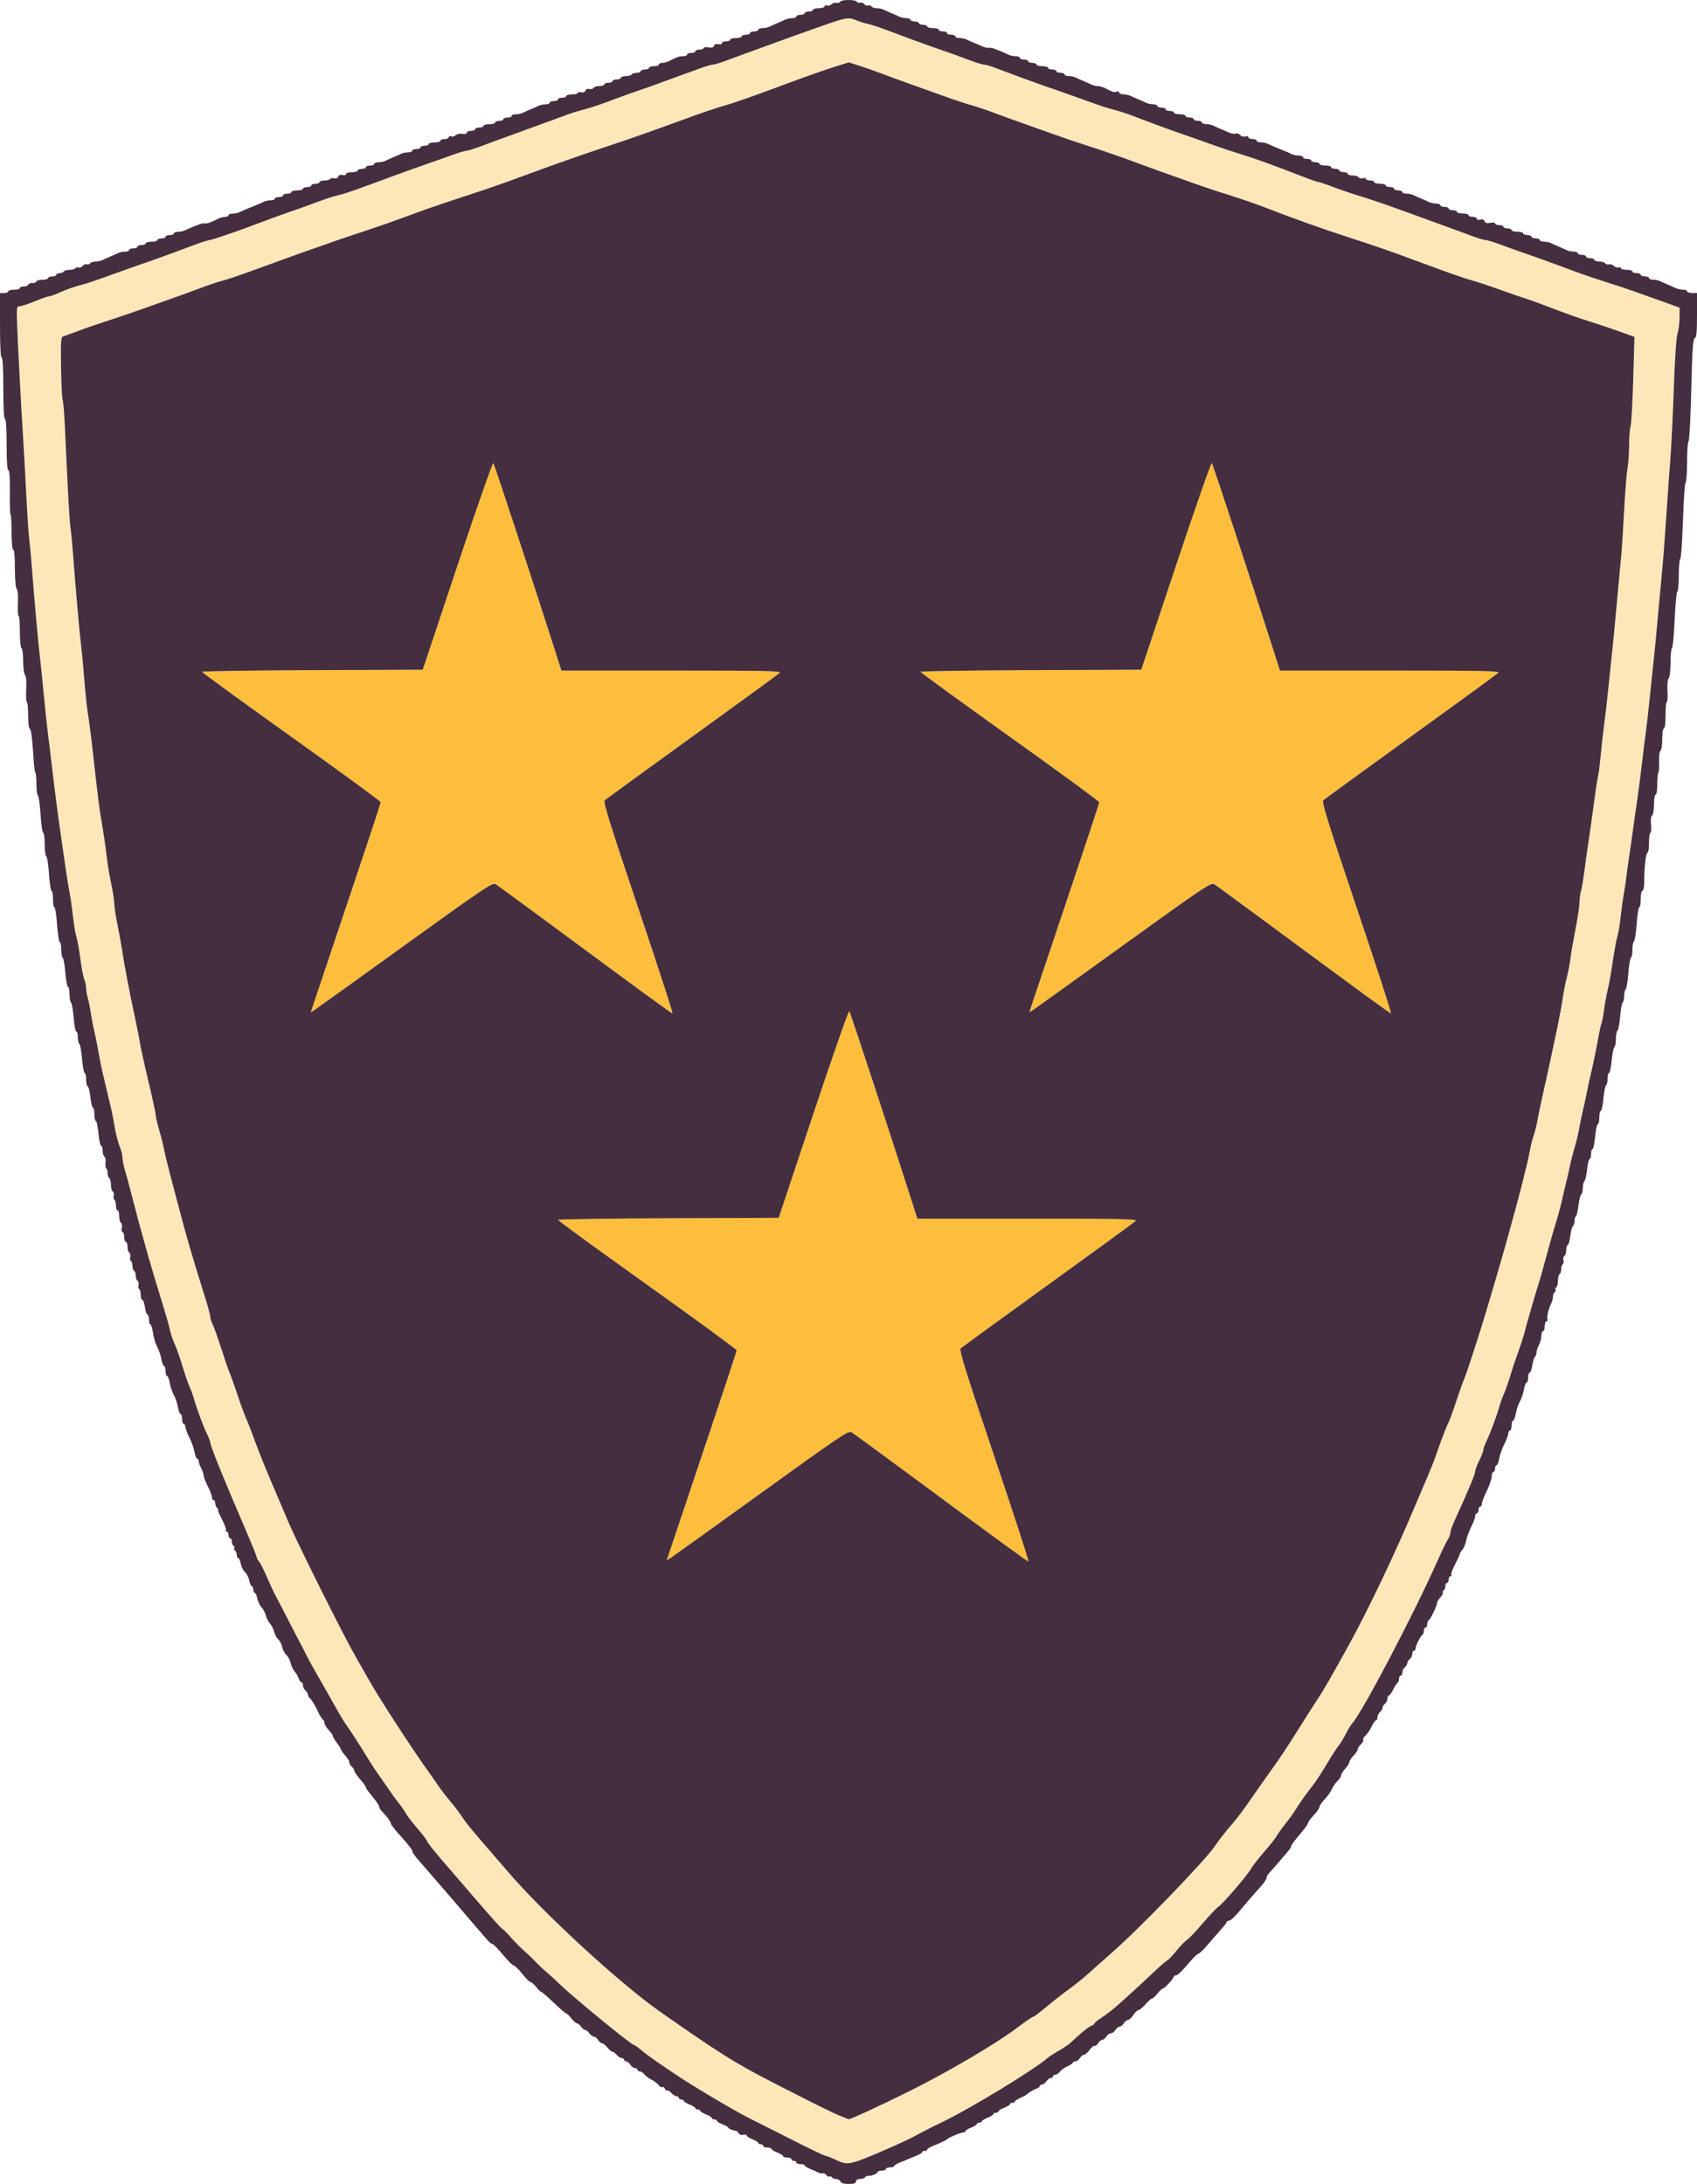 <?xml version="1.0" encoding="UTF-8" standalone="no"?>
<svg
   xmlns:dc="http://purl.org/dc/elements/1.1/"
   xmlns:cc="http://creativecommons.org/ns#"
   xmlns:rdf="http://www.w3.org/1999/02/22-rdf-syntax-ns#"
   xmlns:svg="http://www.w3.org/2000/svg"
   xmlns="http://www.w3.org/2000/svg"
   xmlns:sodipodi="http://sodipodi.sourceforge.net/DTD/sodipodi-0.dtd"
   xmlns:inkscape="http://www.inkscape.org/namespaces/inkscape"
   version="1.1"
   id="svg2"
   width="1025"
   height="1318.974"
   viewBox="0 0 1025 1318.974"
   sodipodi:docname="Rimerock.svg"
   inkscape:version="1.0.1 (3bc2e813f5, 2020-09-07)">
  <defs
     id="defs6" />
  <sodipodi:namedview
     pagecolor="#ffffff"
     bordercolor="#666666"
     borderopacity="1"
     objecttolerance="10"
     gridtolerance="10"
     guidetolerance="10"
     inkscape:pageopacity="0"
     inkscape:pageshadow="2"
     inkscape:window-width="1920"
     inkscape:window-height="1057"
     id="namedview4"
     showgrid="false"
     inkscape:pagecheckerboard="true"
     inkscape:zoom="0.49"
     inkscape:cx="513"
     inkscape:cy="667.97386"
     inkscape:window-x="-8"
     inkscape:window-y="-8"
     inkscape:window-maximized="1"
     inkscape:current-layer="g10" />
  <g
     inkscape:groupmode="layer"
     inkscape:label="Image"
     id="g10"
     transform="translate(-237,-82.026)">
    <g
       id="g14">
      <path
         style="fill:#fde7b9"
         d="m 742.151,1386.525 c -2.942,-1.389 -5.867,-2.532 -6.5,-2.541 -0.633,-0.01 -9.251,-4.126 -19.151,-9.15 -9.9,-5.023 -22.05,-11.153 -27,-13.622 -9.607,-4.792 -35.762,-20.407 -46.5,-27.761 -3.575,-2.449 -8.627,-5.914 -11.226,-7.701 -2.599,-1.787 -6.168,-4.487 -7.93,-5.999 -1.762,-1.512 -3.552,-2.75 -3.978,-2.75 -1.547,0 -37.276,-29.313 -45.001,-36.92 -1.999,-1.969 -5.248,-4.93 -7.22,-6.58 -1.971,-1.65 -5.06,-4.543 -6.865,-6.428 -1.804,-1.885 -4.02,-4.07 -4.925,-4.856 -3.965,-3.444 -7.604,-7.066 -10.895,-10.845 -1.946,-2.235 -3.997,-4.246 -4.557,-4.468 -0.56,-0.222 -6.638,-6.929 -13.507,-14.904 -6.869,-7.975 -16.856,-19.56 -22.193,-25.745 C 499.367,1200.071 495,1194.57 495,1194.031 c 0,-0.539 -2.624,-4.029 -5.831,-7.755 -3.207,-3.727 -6.424,-7.901 -7.148,-9.276 -0.724,-1.375 -2.407,-3.85 -3.74,-5.5 -1.332,-1.65 -3.501,-4.575 -4.82,-6.5 -1.318,-1.925 -4.549,-6.557 -7.179,-10.293 -2.63,-3.736 -6.357,-9.44 -8.282,-12.675 -3.124,-5.251 -7.904,-12.624 -13.034,-20.105 -0.971,-1.415 -3.873,-6.365 -6.451,-11 -2.577,-4.635 -6.905,-12.252 -9.616,-16.927 -2.711,-4.675 -6.037,-10.75 -7.39,-13.5 -1.353,-2.75 -2.848,-5.675 -3.322,-6.5 -0.474,-0.825 -1.785,-3.3 -2.914,-5.5 -8.847,-17.245 -11.414,-22.194 -12.19,-23.5 -0.49,-0.825 -2.557,-5.325 -4.594,-10 -2.037,-4.675 -4.33,-9.21 -5.095,-10.079 -0.766,-0.868 -1.392,-2.026 -1.392,-2.573 0,-0.547 -2.406,-6.587 -5.347,-13.421 C 371.879,974.595 364,955.192 364,953.142 c 0,-0.672 -0.888,-2.962 -1.974,-5.091 -1.99,-3.901 -6.453,-16 -7.948,-21.551 -0.445,-1.65 -1.517,-4.575 -2.384,-6.5 -0.866,-1.925 -2.47,-6.425 -3.564,-10 -2.76,-9.021 -4.103,-12.861 -6.121,-17.5 -0.957,-2.2 -2.043,-5.575 -2.414,-7.5 -0.37,-1.925 -2.418,-9.125 -4.551,-16 -4.189,-13.506 -8.61,-28.398 -10.093,-34 -0.51,-1.925 -1.634,-5.975 -2.499,-9 -0.865,-3.025 -1.964,-7.075 -2.443,-9 -0.479,-1.925 -1.598,-6.2 -2.488,-9.5 -0.89,-3.3 -2.011,-7.575 -2.492,-9.5 -0.481,-1.925 -1.585,-5.914 -2.452,-8.865 C 311.71,786.185 311,782.718 311,781.432 c 0,-1.286 -0.392,-3.372 -0.872,-4.635 -1.946,-5.126 -3.142,-9.647 -4.054,-15.321 -0.528,-3.287 -1.412,-7.776 -1.964,-9.976 -0.552,-2.2 -1.718,-7.15 -2.592,-11 -0.873,-3.85 -2.048,-8.8 -2.61,-11 -0.562,-2.2 -1.639,-7.6 -2.394,-12 -0.755,-4.4 -1.887,-10.025 -2.515,-12.5 -0.628,-2.475 -1.584,-7.425 -2.124,-11 -0.54,-3.575 -1.407,-7.882 -1.928,-9.571 C 289.426,682.74 289,680.174 289,678.726 c 0,-1.448 -0.448,-3.666 -0.996,-4.929 -0.548,-1.263 -1.431,-5.447 -1.962,-9.297 -1.407,-10.19 -2.007,-13.581 -3.098,-17.5 -0.536,-1.925 -1.399,-7.325 -1.919,-12 -0.52,-4.675 -1.43,-10.975 -2.023,-14 -0.593,-3.025 -1.751,-10.225 -2.573,-16 -0.822,-5.775 -1.919,-13.425 -2.438,-17 -2.066,-14.233 -4.146,-30.136 -5.56,-42.5 -0.817,-7.15 -1.935,-16.375 -2.484,-20.5 -0.549,-4.125 -1.673,-14.7 -2.498,-23.5 -0.825,-8.8 -1.943,-19.6 -2.484,-24 -0.92,-7.474 -2.805,-28.642 -4.942,-55.5 -0.503,-6.325 -1.186,-13.525 -1.516,-16 -0.33,-2.475 -1.051,-13.5 -1.602,-24.5 -0.551,-11 -1.436,-26.975 -1.967,-35.5 -1.325,-21.271 -2.847,-49.857 -3.501,-65.75 -0.518,-12.581 -0.448,-13.25 1.371,-13.25 1.054,0 5.19,-1.35 9.192,-3 4.001,-1.65 7.875,-3 8.609,-3 0.734,0 3.934,-1.172 7.112,-2.605 3.178,-1.433 8.029,-3.179 10.779,-3.88 4.917,-1.254 7.555,-2.135 22.5,-7.515 4.125,-1.485 9.637,-3.442 12.25,-4.35 2.612,-0.908 6.888,-2.393 9.5,-3.3 5.782,-2.009 18.837,-6.813 26.081,-9.598 2.932,-1.127 6.982,-2.389 9,-2.803 3.474,-0.713 17.864,-5.707 32.169,-11.164 3.575,-1.364 8.637,-3.223 11.25,-4.132 2.612,-0.909 6.888,-2.395 9.5,-3.303 2.612,-0.908 8.125,-2.921 12.25,-4.473 4.125,-1.553 9.3,-3.238 11.5,-3.744 4.145,-0.954 8.559,-2.432 21.75,-7.283 4.263,-1.567 11.238,-4.132 15.5,-5.7 4.263,-1.567 9.887,-3.592 12.5,-4.5 10.028,-3.484 14.469,-5.046 20.771,-7.309 3.587,-1.288 7.187,-2.339 8,-2.336 0.813,0.003 4.854,-1.28 8.979,-2.85 4.125,-1.57 9.75,-3.641 12.5,-4.601 2.75,-0.96 8.375,-3.01 12.5,-4.555 4.125,-1.545 9.75,-3.596 12.5,-4.557 2.75,-0.961 7.925,-2.86 11.5,-4.219 3.575,-1.359 8.75,-3.036 11.5,-3.728 5.186,-1.303 10.411,-3.067 21.5,-7.258 3.575,-1.351 8.975,-3.272 12,-4.269 3.025,-0.997 9.1,-3.155 13.5,-4.796 4.4,-1.641 10.25,-3.77 13,-4.731 2.75,-0.961 7.817,-2.804 11.261,-4.095 3.443,-1.291 7.043,-2.345 8,-2.342 0.957,0.003 5.114,-1.28 9.239,-2.85 4.125,-1.57 9.75,-3.641 12.5,-4.601 2.75,-0.96 8.375,-3.01 12.5,-4.555 4.125,-1.545 9.75,-3.595 12.5,-4.555 2.75,-0.96 8.375,-2.958 12.5,-4.44 20.769,-7.462 22.267,-7.796 26.636,-5.941 2.194,0.932 5.536,2.003 7.427,2.38 1.891,0.377 6.925,2.006 11.188,3.621 10.297,3.899 22.204,8.273 27.75,10.192 11.721,4.057 15.023,5.242 22,7.898 4.125,1.57 8.283,2.853 9.239,2.85 0.957,-0.003 4.782,1.163 8.5,2.592 8.14,3.127 20.012,7.495 26.511,9.752 2.612,0.908 6.888,2.393 9.5,3.3 2.612,0.908 8.125,2.865 12.25,4.35 15.001,5.4 17.587,6.262 22.5,7.496 2.75,0.691 8.15,2.481 12,3.978 7.905,3.073 19.674,7.418 26.75,9.876 2.612,0.908 6.888,2.393 9.5,3.3 2.612,0.908 8.125,2.875 12.25,4.373 4.125,1.497 11.55,3.956 16.5,5.463 8.262,2.516 17.547,5.888 37.5,13.619 4.125,1.598 7.95,2.901 8.5,2.895 0.55,-0.006 4.375,1.284 8.5,2.867 4.125,1.583 11.55,4.111 16.5,5.618 4.95,1.507 12.375,3.971 16.5,5.477 4.125,1.506 9.75,3.523 12.5,4.483 2.75,0.96 8.375,3.01 12.5,4.555 4.125,1.545 9.75,3.595 12.5,4.555 2.75,0.96 8.375,3.03 12.5,4.601 4.125,1.57 8.283,2.853 9.239,2.85 0.957,-0.003 4.557,1.051 8,2.342 3.443,1.291 8.398,3.091 11.011,4 2.612,0.909 6.888,2.395 9.5,3.303 4.689,1.629 12.873,4.616 28,10.221 4.263,1.579 11.8,4.119 16.75,5.643 4.95,1.524 12.375,3.99 16.5,5.478 4.125,1.489 9.75,3.496 12.5,4.461 2.75,0.965 7.25,2.575 10,3.578 l 5,1.824 -0.061,6.322 c -0.033,3.477 -0.586,7.672 -1.227,9.322 -0.694,1.784 -1.584,14.958 -2.196,32.5 -0.566,16.225 -1.462,34.9 -1.989,41.5 -0.528,6.6 -1.645,22.35 -2.482,35 -0.838,12.65 -1.964,27.5 -2.503,33 -0.539,5.5 -1.68,17.875 -2.534,27.5 -0.855,9.625 -1.979,21.325 -2.499,26 -0.52,4.675 -1.625,15.25 -2.455,23.5 -0.83,8.25 -1.955,18.15 -2.5,22 -0.545,3.85 -1.665,12.85 -2.489,20 -0.824,7.15 -1.949,15.925 -2.501,19.5 -0.552,3.575 -1.705,11.675 -2.563,18 -0.858,6.325 -2.021,14.425 -2.583,18 -0.563,3.575 -1.234,8.525 -1.492,11 -0.258,2.475 -0.926,6.975 -1.486,10 -0.56,3.025 -1.443,9.325 -1.963,14 -0.52,4.675 -1.383,10.075 -1.919,12 -1.046,3.757 -1.381,5.616 -3.519,19.5 -0.762,4.95 -1.898,11.025 -2.524,13.5 -0.626,2.475 -1.569,7.65 -2.095,11.5 -0.526,3.85 -1.237,7.675 -1.58,8.5 -0.343,0.825 -0.985,3.525 -1.428,6 -1.432,8.004 -3.753,19.386 -4.895,24 -0.613,2.475 -1.738,7.65 -2.5,11.5 -0.762,3.85 -1.889,9.025 -2.502,11.5 -0.614,2.475 -1.537,6.975 -2.051,10 -0.514,3.025 -1.802,8.425 -2.861,12 -1.06,3.575 -2.429,8.975 -3.043,12 -0.614,3.025 -1.538,7.075 -2.052,9 -0.514,1.925 -1.577,6.425 -2.362,10 -0.785,3.575 -2.196,8.975 -3.135,12 -1.726,5.557 -3.75,12.584 -5.473,19 -3.224,12.003 -4.412,16.197 -6.234,22 -1.122,3.575 -2.405,7.85 -2.852,9.5 -0.446,1.65 -1.553,5.475 -2.46,8.5 -0.907,3.025 -2.022,7.075 -2.478,9 -0.456,1.925 -1.78,6.2 -2.941,9.5 -1.161,3.3 -2.584,7.35 -3.162,9 -0.578,1.65 -1.945,5.925 -3.039,9.5 -1.094,3.575 -2.698,8.075 -3.564,10 -0.866,1.925 -1.939,4.85 -2.384,6.5 -1.496,5.551 -5.958,17.65 -7.948,21.551 -1.086,2.128 -1.974,4.577 -1.974,5.442 0,0.865 -1.125,3.793 -2.5,6.507 -1.375,2.713 -2.492,5.736 -2.483,6.717 0.015,1.555 -4.349,11.956 -12.611,30.055 -1.324,2.9 -2.406,6.062 -2.406,7.027 0,0.966 -0.633,2.659 -1.406,3.763 -0.773,1.104 -3.499,6.717 -6.056,12.473 -14.309,32.207 -45.512,91.774 -51.672,98.643 -0.898,1.002 -2.647,3.847 -3.887,6.322 -1.239,2.475 -3.204,5.701 -4.367,7.169 -1.162,1.468 -3.238,4.562 -4.613,6.875 -5.639,9.489 -8.998,14.665 -11.976,18.456 -3.76,4.787 -7.383,9.941 -9.773,13.903 -0.963,1.597 -3.607,5.234 -5.877,8.083 -2.269,2.849 -4.676,6.208 -5.348,7.464 -0.672,1.256 -4.051,5.528 -7.508,9.492 -3.457,3.964 -6.991,8.524 -7.853,10.133 -1.966,3.67 -17.366,21.579 -19.713,22.925 -0.959,0.55 -5.203,5.05 -9.432,10 -4.229,4.95 -8.506,9.45 -9.506,10 -0.999,0.55 -3.942,3.587 -6.538,6.75 -2.597,3.163 -5.053,5.75 -5.459,5.75 -0.406,0 -4.288,3.361 -8.628,7.469 -4.34,4.108 -9.465,8.879 -11.39,10.603 -1.925,1.724 -5.927,5.348 -8.894,8.053 -2.967,2.705 -7.579,6.335 -10.25,8.065 -2.671,1.73 -4.856,3.49 -4.856,3.91 0,0.42 -0.841,1.031 -1.868,1.357 -1.027,0.326 -4.065,2.583 -6.75,5.016 -2.685,2.433 -5.624,5.076 -6.53,5.873 -0.906,0.797 -3.831,2.702 -6.5,4.233 -2.669,1.531 -5.527,3.38 -6.352,4.108 -8.164,7.21 -47.229,30.964 -64.5,39.22 -6.05,2.892 -13.025,6.45 -15.5,7.907 -6.132,3.609 -35.206,15.954 -39.241,16.662 -2.313,0.406 -4.813,-0.161 -8.609,-1.953 z m 15.88,-28.087 c 26.795,-11.271 75.37,-38.224 93.297,-51.768 4.855,-3.668 9.224,-6.669 9.709,-6.669 0.484,0 4.162,-2.752 8.172,-6.116 4.01,-3.364 10.191,-8.201 13.734,-10.75 3.544,-2.549 8.944,-6.914 12,-9.7 3.056,-2.786 9.157,-8.21 13.557,-12.052 16.741,-14.62 56.759,-56.044 62.448,-64.644 1.953,-2.953 5.878,-8.039 8.721,-11.303 5.061,-5.811 7.664,-9.298 16.743,-22.435 2.471,-3.575 6.289,-8.975 8.485,-12 5.001,-6.889 10.271,-14.857 17.762,-26.856 3.212,-5.146 7.682,-12.134 9.933,-15.529 3.846,-5.803 8.175,-13.31 19.431,-33.698 11.3,-20.468 27.917,-55.37 39.476,-82.917 1.269,-3.025 4.34,-10.225 6.823,-16 2.483,-5.775 5.187,-12.525 6.008,-15 2.492,-7.512 6.246,-17.371 7.497,-19.692 0.65,-1.206 2.737,-6.892 4.639,-12.636 1.902,-5.744 4.111,-11.957 4.909,-13.808 1.554,-3.601 9.961,-29.485 13.597,-41.864 1.212,-4.125 3.542,-12 5.179,-17.5 1.637,-5.5 3.606,-12.25 4.376,-15 0.77,-2.75 2.349,-8.375 3.508,-12.5 6.155,-21.9 11.904,-44.403 12.907,-50.521 0.453,-2.762 1.512,-7.05 2.353,-9.53 0.842,-2.48 1.819,-6.295 2.171,-8.479 0.352,-2.184 1.696,-8.695 2.987,-14.47 7.399,-33.116 11.424,-52.593 12.505,-60.5 0.451,-3.3 1.521,-8.7 2.377,-12 0.857,-3.3 1.849,-8.475 2.205,-11.5 0.356,-3.025 1.73,-11 3.053,-17.721 1.323,-6.722 2.408,-13.922 2.411,-16 0,-2.078 0.439,-5.354 0.969,-7.279 0.53,-1.925 1.474,-7.55 2.099,-12.5 0.624,-4.95 1.497,-11.25 1.94,-14 0.442,-2.75 1.508,-10.175 2.368,-16.5 2.603,-19.143 3.381,-24.386 4.005,-27 0.329,-1.375 1.068,-7.45 1.643,-13.5 0.575,-6.05 1.47,-13.925 1.988,-17.5 0.518,-3.575 1.671,-13.7 2.562,-22.5 0.89,-8.8 1.992,-19.375 2.448,-23.5 0.456,-4.125 1.578,-15.825 2.494,-26 0.915,-10.175 2.061,-22.55 2.546,-27.5 0.485,-4.95 1.35,-18 1.923,-29 0.573,-11 1.484,-22.502 2.026,-25.56 0.541,-3.058 0.984,-9.361 0.984,-14.007 0,-4.646 0.397,-9.831 0.882,-11.523 0.485,-1.692 1.212,-14.514 1.615,-28.493 l 0.733,-25.417 -8.865,-3.214 c -4.876,-1.768 -12.69,-4.396 -17.365,-5.841 -7.97,-2.464 -14.293,-4.727 -30,-10.737 -3.575,-1.368 -8.075,-2.957 -10,-3.532 -1.925,-0.575 -8.675,-2.913 -15,-5.197 -6.325,-2.284 -13.75,-4.749 -16.5,-5.479 -4.766,-1.265 -16.956,-5.554 -35.5,-12.492 -12.71,-4.756 -24.081,-8.703 -38,-13.193 -17.024,-5.491 -32.766,-11.107 -53.5,-19.084 -4.95,-1.905 -13.725,-4.919 -19.5,-6.699 -5.775,-1.78 -14.204,-4.563 -18.731,-6.184 -4.527,-1.621 -12.177,-4.333 -17,-6.027 -4.823,-1.693 -12.144,-4.339 -16.269,-5.879 -12.3,-4.593 -23.919,-8.645 -34,-11.857 -5.225,-1.665 -14.675,-4.876 -21,-7.135 -6.325,-2.26 -15.1,-5.372 -19.5,-6.915 -4.4,-1.544 -11.825,-4.25 -16.5,-6.014 -4.675,-1.764 -10.75,-3.802 -13.5,-4.527 -2.75,-0.726 -10.175,-3.194 -16.5,-5.486 -6.325,-2.291 -15.1,-5.429 -19.5,-6.973 -4.4,-1.544 -11.825,-4.26 -16.5,-6.036 -4.675,-1.776 -11.388,-4.146 -14.917,-5.266 l -6.417,-2.037 -6.583,2.057 c -7.517,2.348 -19.716,6.628 -32.083,11.255 -18.296,6.845 -30.717,11.224 -35.5,12.515 -4.827,1.303 -15.506,4.939 -28,9.534 -16.063,5.907 -29.079,10.501 -40,14.116 -18.586,6.153 -37.227,12.692 -53.5,18.769 -11.625,4.341 -23.352,8.414 -37,12.852 -14.542,4.728 -26.084,8.748 -38,13.234 -4.675,1.76 -13.9,4.971 -20.5,7.136 -6.6,2.165 -14.025,4.642 -16.5,5.505 -19.935,6.955 -29.93,10.532 -54,19.33 -6.325,2.312 -13.75,4.791 -16.5,5.509 -2.75,0.718 -8.825,2.749 -13.5,4.513 -4.675,1.764 -12.1,4.471 -16.5,6.014 -4.4,1.544 -13.175,4.655 -19.5,6.915 -6.325,2.26 -15.775,5.471 -21,7.136 -5.225,1.665 -12.875,4.317 -17,5.894 -4.125,1.577 -8.155,3.044 -8.955,3.262 -1.221,0.332 -1.408,3.365 -1.158,18.821 0.163,10.134 0.589,18.878 0.946,19.431 0.357,0.554 0.96,7.756 1.339,16.006 1.873,40.74 2.794,57.35 3.384,61 0.356,2.2 1.013,8.95 1.46,15 1.451,19.633 4.02,48.816 4.974,56.5 0.512,4.125 1.383,13.35 1.936,20.5 0.553,7.15 1.459,15.925 2.013,19.5 1.27,8.19 1.813,12.455 3.564,28 2.621,23.267 3.395,29.484 4.448,35.75 1.962,11.67 3.003,18.736 3.647,24.75 0.353,3.3 1.489,10.018 2.523,14.929 1.034,4.911 1.88,10.391 1.88,12.177 0,1.786 0.939,7.893 2.087,13.571 1.148,5.678 2.433,12.799 2.855,15.824 0.988,7.081 4.513,25.48 7.567,39.5 1.318,6.05 2.688,13.025 3.046,15.5 0.357,2.475 2.628,12.76 5.047,22.855 2.419,10.095 4.398,19.272 4.398,20.392 0,1.12 0.936,5.18 2.081,9.023 1.144,3.842 2.468,9.066 2.943,11.608 0.474,2.542 2.057,9.122 3.517,14.622 1.46,5.5 3.709,14.05 4.997,19 4.681,17.985 9.109,33.228 15.542,53.5 2.182,6.875 3.956,13.31 3.943,14.3 -0.013,0.99 0.643,3.088 1.457,4.663 0.814,1.575 3.099,7.965 5.077,14.2 1.978,6.236 4.254,12.851 5.058,14.702 0.804,1.85 2.974,7.932 4.822,13.515 1.848,5.583 4.267,12.169 5.375,14.636 1.108,2.467 3.465,8.535 5.237,13.485 1.772,4.95 5.908,15.3 9.19,23 3.282,7.7 8.26,19.4 11.062,26 5.261,12.393 33.546,69.006 40.219,80.5 2.075,3.575 5.787,10.1 8.249,14.5 5.881,10.514 26.006,41.546 35.344,54.5 2.181,3.025 5.17,7.3 6.643,9.5 1.473,2.2 4.764,6.475 7.314,9.5 2.55,3.025 5.773,7.3 7.162,9.5 1.389,2.2 6.249,8.275 10.799,13.5 4.55,5.225 12.127,14 16.837,19.5 21.385,24.971 67.425,67.325 91.632,84.296 35.629,24.98 45.7,31.302 68.5,43.003 25.826,13.254 36.411,18.486 41,20.265 2.475,0.96 4.514,1.788 4.53,1.84 0.017,0.052 3.842,-1.508 8.5,-3.467 z"
         id="path20" />
      <path
         style="fill:#fcbe3c"
         d="m 835.463,1008.833 c -12.08,-8.892 -35.489,-26.159 -52.02,-38.371 -16.531,-12.212 -30.967,-22.772 -32.079,-23.467 -1.837,-1.147 -6.79,2.176 -53.943,36.192 -28.556,20.6 -53.217,38.301 -54.802,39.335 l -2.881,1.879 0.76,-2.451 c 0.418,-1.348 9.924,-29.676 21.126,-62.951 11.201,-33.275 20.347,-60.95 20.324,-61.5 -0.023,-0.55 -24.311,-18.325 -53.973,-39.5 -29.662,-21.175 -53.941,-38.834 -53.953,-39.243 -0.012,-0.409 29.979,-0.859 66.646,-1 L 707.333,817.5 728.279,754.663 c 11.52,-34.561 21.283,-62.461 21.696,-62 0.614,0.686 25.893,77.554 38.012,115.588 l 3.107,9.75 h 66.667 c 57.291,0 66.461,0.198 65.203,1.405 C 922.159,820.178 898.325,837.546 870,858 c -28.325,20.454 -52.063,37.726 -52.752,38.383 -0.995,0.948 3.153,14.262 20.224,64.905 11.812,35.042 21.134,63.712 20.715,63.712 -0.418,0 -10.644,-7.275 -22.724,-16.167 z m -215,-331 c -12.08,-8.892 -35.489,-26.159 -52.02,-38.371 -16.531,-12.212 -30.967,-22.772 -32.079,-23.467 -1.837,-1.147 -6.79,2.176 -53.943,36.192 -28.556,20.6 -53.217,38.301 -54.802,39.335 l -2.881,1.88 0.76,-2.451 c 0.418,-1.348 9.924,-29.676 21.126,-62.951 11.201,-33.275 20.347,-60.95 20.324,-61.5 -0.023,-0.55 -24.311,-18.325 -53.973,-39.5 -29.662,-21.175 -53.941,-38.834 -53.953,-39.243 -0.012,-0.409 29.979,-0.859 66.646,-1 L 492.334,486.5 513.279,423.663 c 11.52,-34.561 21.283,-62.461 21.696,-62 0.614,0.686 25.893,77.554 38.012,115.588 l 3.107,9.75 h 66.667 c 57.291,0 66.461,0.198 65.203,1.405 C 707.159,489.178 683.325,506.546 655,527 c -28.325,20.454 -52.063,37.726 -52.752,38.383 -0.995,0.948 3.153,14.262 20.224,64.905 C 634.283,665.33 643.605,694 643.187,694 c -0.418,0 -10.644,-7.275 -22.724,-16.167 z m 434,0 c -12.08,-8.892 -35.489,-26.159 -52.02,-38.371 -16.531,-12.212 -30.967,-22.772 -32.079,-23.467 -1.837,-1.147 -6.79,2.176 -53.943,36.192 -28.556,20.6 -53.217,38.301 -54.802,39.335 l -2.881,1.88 0.76,-2.451 c 0.418,-1.348 9.924,-29.676 21.126,-62.951 11.201,-33.275 20.347,-60.95 20.324,-61.5 -0.023,-0.55 -24.311,-18.325 -53.973,-39.5 -29.662,-21.175 -53.941,-38.834 -53.953,-39.243 -0.012,-0.409 29.979,-0.859 66.646,-1 L 926.333,486.5 947.279,423.663 c 11.52,-34.561 21.283,-62.461 21.696,-62 0.614,0.686 25.893,77.554 38.012,115.588 l 3.107,9.75 h 66.667 c 57.291,0 66.461,0.198 65.203,1.405 C 1141.159,489.178 1117.325,506.546 1089,527 c -28.325,20.454 -52.063,37.726 -52.752,38.383 -0.995,0.948 3.153,14.262 20.224,64.905 11.812,35.042 21.134,63.712 20.715,63.712 -0.418,0 -10.644,-7.275 -22.724,-16.167 z"
         id="path18" />
      <path
         style="fill:#452e3f"
         d="m 744.638,1399.5 c -0.317,-0.825 -1.463,-1.5 -2.548,-1.5 -1.085,0 -2.255,-0.457 -2.6,-1.016 -0.345,-0.559 -0.996,-0.789 -1.446,-0.511 -0.45,0.278 -1.37,-0.16 -2.044,-0.973 -0.675,-0.813 -1.607,-1.243 -2.073,-0.955 -0.465,0.288 -1.652,0.087 -2.637,-0.446 -0.985,-0.533 -3.253,-1.558 -5.041,-2.278 -1.788,-0.72 -3.25,-1.65 -3.25,-2.066 0,-0.416 -1.125,-0.756 -2.5,-0.756 -1.375,0 -2.5,-0.45 -2.5,-1 0,-0.55 -0.675,-1 -1.5,-1 -0.825,0 -1.5,-0.45 -1.5,-1 0,-0.55 -1.125,-1 -2.5,-1 -1.375,0 -2.5,-0.366 -2.5,-0.813 0,-0.447 -1.575,-1.431 -3.5,-2.187 -1.925,-0.755 -3.5,-1.739 -3.5,-2.187 0,-0.447 -1.125,-0.813 -2.5,-0.813 -1.375,0 -2.5,-0.45 -2.5,-1 0,-0.55 -0.675,-1 -1.5,-1 -0.825,0 -1.5,-0.366 -1.5,-0.813 0,-0.447 -1.575,-1.431 -3.5,-2.187 -1.925,-0.755 -3.5,-1.792 -3.5,-2.303 0,-0.511 -0.901,-0.694 -2.002,-0.406 -1.119,0.293 -2.332,-0.066 -2.75,-0.812 -0.411,-0.735 -0.973,-1.381 -1.248,-1.435 -2.904,-0.577 -5,-1.403 -5,-1.973 0,-0.383 -1.575,-1.315 -3.5,-2.07 -1.925,-0.755 -3.5,-1.739 -3.5,-2.187 0,-0.447 -0.675,-0.813 -1.5,-0.813 -0.825,0 -1.5,-0.366 -1.5,-0.813 0,-0.447 -1.575,-1.431 -3.5,-2.187 -1.925,-0.755 -3.5,-1.739 -3.5,-2.187 0,-0.447 -0.675,-0.813 -1.5,-0.813 -0.825,0 -1.5,-0.366 -1.5,-0.813 0,-0.447 -1.575,-1.431 -3.5,-2.187 -1.925,-0.755 -3.5,-1.739 -3.5,-2.187 0,-0.447 -0.675,-0.813 -1.5,-0.813 -0.825,0 -1.5,-0.45 -1.5,-1 0,-0.55 -0.605,-1 -1.345,-1 -0.74,0 -2.15,-0.889 -3.134,-1.976 -0.984,-1.087 -2.131,-1.765 -2.55,-1.506 -0.419,0.259 -1.031,-0.23 -1.359,-1.087 -0.329,-0.857 -1.02,-1.297 -1.536,-0.978 -0.516,0.319 -1.532,-0.215 -2.257,-1.187 C 634.093,1340.295 632.15,1338.825 630.5,1338 c -1.65,-0.825 -3.588,-2.288 -4.307,-3.25 -0.719,-0.963 -1.956,-1.75 -2.75,-1.75 -0.794,0 -1.443,-0.45 -1.443,-1 0,-0.55 -0.671,-1 -1.492,-1 -0.82,0 -2.054,-0.9 -2.741,-2 -0.687,-1.1 -1.816,-2 -2.508,-2 -0.693,0 -1.259,-0.45 -1.259,-1 0,-0.55 -0.605,-1 -1.345,-1 -0.74,0 -2.159,-0.9 -3.155,-2 -0.995,-1.1 -2.238,-2 -2.761,-2 -0.523,0 -1.836,-1.125 -2.918,-2.5 -1.082,-1.375 -2.501,-2.5 -3.153,-2.5 -0.653,0 -1.749,-0.9 -2.436,-2 -0.687,-1.1 -1.821,-2 -2.52,-2 -0.699,0 -1.919,-0.9 -2.712,-2 -0.793,-1.1 -1.918,-2 -2.5,-2 -0.582,0 -1.707,-0.9 -2.5,-2 -0.793,-1.1 -1.905,-2.004 -2.471,-2.009 -0.566,-0.01 -2.092,-1.355 -3.392,-3 -1.299,-1.645 -2.704,-2.991 -3.122,-2.991 -0.418,0 -3.817,-2.925 -7.554,-6.5 -3.737,-3.575 -7.119,-6.5 -7.516,-6.5 -0.397,0 -1.784,-1.346 -3.084,-2.991 -1.299,-1.645 -2.851,-2.995 -3.449,-3 -0.597,0 -2.847,-2.241 -5,-4.969 -2.153,-2.728 -4.45,-4.978 -5.105,-5 -0.655,-0.022 -3.58,-2.935 -6.5,-6.473 -2.92,-3.538 -5.79,-6.463 -6.378,-6.5 -0.588,-0.037 -2.12,-1.305 -3.404,-2.817 -3.433,-4.044 -13.357,-15.573 -14.521,-16.869 -0.553,-0.616 -3.005,-3.483 -5.449,-6.372 -2.444,-2.889 -4.919,-5.765 -5.5,-6.391 -0.581,-0.626 -3.754,-4.284 -7.051,-8.128 -3.297,-3.844 -6.447,-7.492 -7,-8.107 -3.889,-4.323 -5.506,-6.564 -5.514,-7.641 -0.005,-0.683 -2.909,-4.392 -6.454,-8.242 -3.545,-3.85 -6.466,-7.559 -6.491,-8.242 -0.042,-1.119 -2.397,-4.296 -5.796,-7.819 -0.688,-0.713 -1.25,-1.81 -1.25,-2.438 0,-0.628 -1.8,-3.277 -4,-5.886 -2.2,-2.609 -4.009,-5.165 -4.019,-5.679 -0.011,-0.515 -1.586,-2.731 -3.5,-4.925 -1.914,-2.194 -3.481,-4.501 -3.481,-5.128 0,-0.626 -0.675,-1.699 -1.5,-2.383 -0.825,-0.685 -1.5,-1.884 -1.5,-2.666 0,-0.782 -1.125,-2.634 -2.5,-4.117 -1.375,-1.483 -2.5,-3.068 -2.5,-3.523 0,-0.455 -1.125,-2.302 -2.5,-4.105 -1.375,-1.803 -2.5,-3.69 -2.5,-4.194 0,-0.504 -1.125,-2.129 -2.5,-3.612 -1.375,-1.483 -2.5,-3.364 -2.5,-4.181 0,-0.817 -0.449,-1.762 -0.998,-2.102 -0.549,-0.339 -2.135,-3.02 -3.524,-5.957 -1.389,-2.937 -3.19,-5.891 -4.002,-6.565 C 423.664,1107.306 423,1106.19 423,1105.5 c 0,-0.69 -0.675,-1.815 -1.5,-2.5 -0.825,-0.685 -1.5,-2.09 -1.5,-3.122 0,-1.033 -0.42,-1.878 -0.933,-1.878 -0.513,0 -1.24,-1.012 -1.615,-2.25 -0.375,-1.238 -1.482,-3.15 -2.459,-4.25 -0.977,-1.1 -2.076,-3.416 -2.442,-5.146 -0.366,-1.73 -1.514,-3.915 -2.551,-4.854 -1.038,-0.939 -2.198,-3.123 -2.577,-4.853 -0.38,-1.73 -1.459,-3.821 -2.397,-4.646 -0.938,-0.826 -2.036,-2.851 -2.44,-4.501 -0.404,-1.65 -1.542,-3.9 -2.529,-5 -0.987,-1.1 -2.097,-3.276 -2.466,-4.835 -0.369,-1.559 -1.548,-3.776 -2.619,-4.925 -1.071,-1.149 -2.228,-3.586 -2.571,-5.415 C 392.058,1045.496 391.377,1044 390.889,1044 390.4,1044 390,1043.1 390,1042 c 0,-1.1 -0.4,-2 -0.889,-2 -0.489,0 -1.173,-1.513 -1.52,-3.363 -0.347,-1.849 -1.513,-4.161 -2.592,-5.137 -1.078,-0.976 -2.245,-3.288 -2.592,-5.137 C 382.061,1024.513 381.377,1023 380.889,1023 380.4,1023 380,1022.127 380,1021.059 c 0,-1.067 -0.457,-2.224 -1.016,-2.569 -0.559,-0.345 -0.777,-1.016 -0.484,-1.49 0.293,-0.474 0.075,-1.145 -0.484,-1.49 -0.559,-0.345 -1.016,-1.502 -1.016,-2.569 0,-1.068 -0.45,-1.941 -1,-1.941 -0.55,0 -1,-0.9 -1,-2 0,-1.1 -0.477,-2 -1.059,-2 -0.582,0 -0.808,-0.406 -0.502,-0.902 0.307,-0.496 -0.768,-3.421 -2.388,-6.5 C 369.432,996.519 368.398,994 368.753,994 c 0.356,0 0.107,-0.54 -0.553,-1.2 -0.66,-0.66 -1.2,-2.01 -1.2,-3 0,-0.99 -0.45,-1.8 -1,-1.8 -0.55,0 -1.002,-0.787 -1.004,-1.75 -0.002,-0.963 -1.127,-3.964 -2.5,-6.669 -1.373,-2.706 -2.499,-5.631 -2.502,-6.5 -0.003,-0.869 -0.678,-2.869 -1.5,-4.445 C 357.672,967.06 357,965.148 357,964.386 357,963.624 356.59,963 356.088,963 c -0.502,0 -1.217,-1.803 -1.589,-4.006 -0.372,-2.203 -1.76,-6.141 -3.084,-8.75 -1.324,-2.609 -2.409,-5.531 -2.411,-6.494 C 349.002,942.788 348.55,942 348,942 c -0.55,0 -1,-1.35 -1,-3 0,-1.65 -0.41,-3 -0.912,-3 -0.502,0 -1.23,-1.881 -1.618,-4.18 C 344.081,929.521 342.97,926.227 342,924.5 c -0.97,-1.727 -2.081,-5.021 -2.47,-7.32 C 339.142,914.881 338.414,913 337.912,913 337.41,913 337,911.65 337,910 c 0,-1.65 -0.41,-3 -0.912,-3 -0.502,0 -1.23,-1.881 -1.618,-4.18 -0.388,-2.299 -1.535,-5.656 -2.548,-7.46 -1.013,-1.804 -2.143,-5.547 -2.51,-8.32 C 329.043,884.268 328.35,882 327.871,882 327.392,882 327,880.65 327,879 c 0,-1.65 -0.399,-3 -0.886,-3 -0.488,0 -1.19,-2.025 -1.561,-4.5 -0.371,-2.475 -1.097,-4.5 -1.614,-4.5 -0.516,0 -0.939,-1.323 -0.939,-2.941 0,-1.618 -0.408,-3.193 -0.906,-3.501 -0.498,-0.308 -0.684,-1.409 -0.413,-2.446 0.271,-1.037 0.004,-2.188 -0.594,-2.558 C 319.489,855.184 319,853.81 319,852.5 c 0,-1.31 -0.45,-2.66 -1,-3 -0.55,-0.34 -1,-1.69 -1,-3 0,-1.31 -0.408,-2.634 -0.906,-2.942 -0.498,-0.308 -0.684,-1.409 -0.413,-2.446 0.271,-1.037 0.004,-2.188 -0.594,-2.558 C 314.489,838.184 314,836.559 314,834.941 314,833.323 313.55,832 313,832 c -0.55,0 -1,-1.35 -1,-3 0,-1.65 -0.459,-3 -1.019,-3 -0.575,0 -0.758,-1.041 -0.419,-2.391 0.33,-1.315 0.114,-2.692 -0.481,-3.059 C 309.486,820.183 309,818.334 309,816.441 309,814.548 308.55,813 308,813 c -0.55,0 -1,-1.323 -1,-2.941 0,-1.618 -0.408,-3.193 -0.906,-3.501 -0.498,-0.308 -0.684,-1.409 -0.413,-2.446 0.271,-1.037 0.004,-2.188 -0.594,-2.558 C 304.489,801.184 304,799.36 304,797.5 c 0,-1.86 -0.45,-3.66 -1,-4 -0.55,-0.34 -1,-1.69 -1,-3 0,-1.31 -0.375,-2.614 -0.833,-2.897 -0.458,-0.283 -0.64,-1.832 -0.404,-3.441 0.236,-1.609 -0.064,-3.23 -0.667,-3.603 C 299.493,780.187 299,778.559 299,776.941 299,775.323 298.588,774 298.085,774 c -0.503,0 -1.231,-3.375 -1.617,-7.5 -0.387,-4.125 -1.1,-7.5 -1.585,-7.5 C 294.397,759 294,757.2 294,755 c 0,-2.2 -0.386,-4 -0.858,-4 -0.472,0 -1.151,-2.812 -1.51,-6.25 -0.359,-3.438 -1.098,-6.4 -1.642,-6.583 C 289.446,737.983 289,736.071 289,733.917 289,731.763 288.615,730 288.144,730 c -0.471,0 -1.166,-3.71 -1.544,-8.244 -0.378,-4.534 -1.118,-8.674 -1.644,-9.2 C 284.43,712.03 284,710.115 284,708.3 c 0,-1.815 -0.41,-3.3 -0.91,-3.3 -0.501,0 -1.229,-3.832 -1.62,-8.515 -0.39,-4.683 -1.106,-8.76 -1.59,-9.059 C 279.396,687.127 279,684.884 279,682.441 279,679.998 278.59,678 278.09,678 c -0.501,0 -1.229,-3.832 -1.62,-8.515 -0.39,-4.683 -1.106,-8.76 -1.59,-9.059 C 274.396,660.127 274,657.884 274,655.441 274,652.998 273.593,651 273.096,651 c -0.497,0 -1.226,-4.725 -1.619,-10.5 -0.394,-5.775 -1.112,-10.5 -1.596,-10.5 -0.484,0 -0.881,-2.25 -0.881,-5 0,-2.75 -0.386,-5 -0.857,-5 -0.471,0 -1.172,-4.612 -1.557,-10.25 -0.385,-5.638 -1.124,-10.4 -1.643,-10.583 C 264.424,598.983 264,595.721 264,591.917 264,588.112 263.599,585 263.109,585 c -0.49,0 -1.214,-4.954 -1.61,-11.009 -0.396,-6.055 -1.12,-11.256 -1.609,-11.559 C 259.401,562.13 259,559.059 259,555.608 c 0,-3.451 -0.274,-6.548 -0.609,-6.883 -0.335,-0.335 -0.771,-3.222 -0.97,-6.417 C 256.553,528.325 255.773,522 254.918,522 254.413,522 254,518.4 254,514 c 0,-4.4 -0.346,-8 -0.769,-8 -0.423,0 -0.597,-3.414 -0.386,-7.586 0.239,-4.741 -0.035,-8.004 -0.731,-8.7 C 251.501,489.101 251,485.346 251,481.359 c 0,-3.983 -0.45,-7.519 -1,-7.859 -0.552,-0.341 -1,-4.844 -1,-10.059 0,-5.193 -0.338,-9.44 -0.75,-9.439 -0.412,0.001 -0.6,-3.426 -0.417,-7.617 0.2,-4.585 -0.098,-8.051 -0.75,-8.702 C 246.433,437.033 246,432.078 246,425.3 c 0,-6.867 -0.392,-11.3 -1,-11.3 -0.602,0 -1,-4.111 -1,-10.333 0,-5.683 -0.274,-10.607 -0.608,-10.942 -0.335,-0.335 -0.538,-6.485 -0.451,-13.667 C 243.044,370.511 242.736,366 242.049,366 241.362,366 241,360.651 241,350.5 c 0,-9.667 -0.376,-15.5 -1,-15.5 -0.631,0 -1,-6.833 -1,-18.5 0,-11.667 -0.369,-18.5 -1,-18.5 -0.632,0 -1,-7.167 -1,-19.5 V 259 h 2.5 c 1.375,0 2.5,-0.45 2.5,-1 0,-0.55 1.575,-1 3.5,-1 1.925,0 3.5,-0.45 3.5,-1 0,-0.55 1.125,-1 2.5,-1 1.375,0 2.5,-0.45 2.5,-1 0,-0.55 1.125,-1 2.5,-1 1.375,0 2.5,-0.45 2.5,-1 0,-0.55 1.575,-1 3.5,-1 1.925,0 3.5,-0.45 3.5,-1 0,-0.55 1.125,-1 2.5,-1 1.375,0 2.5,-0.45 2.5,-1 0,-0.55 0.873,-1 1.941,-1 1.068,0 2.219,-0.45 2.559,-1 0.34,-0.55 1.915,-1 3.5,-1 1.585,0 3.148,-0.43 3.473,-0.956 0.325,-0.526 1.18,-0.731 1.899,-0.454 0.719,0.276 1.863,-0.167 2.541,-0.984 0.678,-0.817 1.83,-1.257 2.559,-0.977 0.729,0.28 1.623,0.028 1.986,-0.559 0.363,-0.587 1.765,-1.068 3.115,-1.068 1.35,0 3.236,-0.398 4.191,-0.883 0.955,-0.486 3.086,-1.438 4.736,-2.117 1.65,-0.678 3.781,-1.631 4.736,-2.117 0.955,-0.486 2.868,-0.883 4.25,-0.883 1.382,0 2.514,-0.45 2.514,-1 0,-0.55 1.125,-1 2.5,-1 1.375,0 2.5,-0.45 2.5,-1 0,-0.55 1.125,-1 2.5,-1 1.375,0 2.5,-0.45 2.5,-1 0,-0.55 1.575,-1 3.5,-1 1.925,0 3.5,-0.45 3.5,-1 0,-0.55 1.125,-1 2.5,-1 1.375,0 2.5,-0.45 2.5,-1 0,-0.55 1.125,-1 2.5,-1 1.375,0 2.5,-0.45 2.5,-1 0,-0.55 1.131,-1 2.514,-1 1.382,0 3.295,-0.398 4.25,-0.883 1.828,-0.93 5.383,-2.429 8.736,-3.684 1.1,-0.412 2.636,-0.641 3.414,-0.509 1.286,0.218 3.528,-0.601 8.323,-3.04 0.955,-0.486 2.643,-0.883 3.75,-0.883 1.107,0 2.014,-0.45 2.014,-1 0,-0.55 1.131,-1 2.514,-1 1.382,0 3.295,-0.398 4.25,-0.883 0.955,-0.486 2.974,-1.386 4.486,-2 1.512,-0.614 3.987,-1.619 5.5,-2.233 1.512,-0.614 3.531,-1.514 4.486,-2 0.955,-0.486 2.868,-0.883 4.25,-0.883 1.382,0 2.514,-0.45 2.514,-1 0,-0.55 1.125,-1 2.5,-1 1.375,0 2.5,-0.45 2.5,-1 0,-0.55 1.125,-1 2.5,-1 1.375,0 2.5,-0.45 2.5,-1 0,-0.55 1.575,-1 3.5,-1 1.925,0 3.5,-0.45 3.5,-1 0,-0.55 1.125,-1 2.5,-1 1.375,0 2.5,-0.45 2.5,-1 0,-0.55 1.125,-1 2.5,-1 1.375,0 2.5,-0.45 2.5,-1 0,-0.55 1.323,-1 2.941,-1 1.618,0 3.193,-0.408 3.501,-0.906 0.308,-0.498 1.398,-0.687 2.421,-0.419 1.089,0.285 2.1,-0.137 2.438,-1.016 0.363,-0.945 1.342,-1.303 2.638,-0.964 1.173,0.307 2.061,0.058 2.061,-0.578 0,-0.614 1.575,-1.117 3.5,-1.117 1.925,0 3.5,-0.45 3.5,-1 0,-0.55 1.125,-1 2.5,-1 1.375,0 2.5,-0.45 2.5,-1 0,-0.55 1.125,-1 2.5,-1 1.375,0 2.5,-0.45 2.5,-1 0,-0.55 1.131,-1 2.514,-1 1.382,0 3.295,-0.398 4.25,-0.883 0.955,-0.486 3.086,-1.438 4.736,-2.117 1.65,-0.678 3.781,-1.631 4.736,-2.117 0.955,-0.486 2.868,-0.883 4.25,-0.883 1.382,0 2.514,-0.45 2.514,-1 0,-0.55 1.125,-1 2.5,-1 1.375,0 2.5,-0.45 2.5,-1 0,-0.55 1.125,-1 2.5,-1 1.375,0 2.5,-0.45 2.5,-1 0,-0.55 1.575,-1 3.5,-1 1.925,0 3.5,-0.45 3.5,-1 0,-0.55 1.125,-1 2.5,-1 1.375,0 2.5,-0.498 2.5,-1.107 0,-0.609 0.672,-0.849 1.493,-0.534 0.821,0.315 2.025,0.003 2.676,-0.694 0.651,-0.697 2.454,-1.08 4.007,-0.852 1.656,0.243 2.824,-0.046 2.824,-0.699 0,-0.612 1.125,-1.113 2.5,-1.113 1.375,0 2.5,-0.45 2.5,-1 0,-0.55 1.125,-1 2.5,-1 1.375,0 2.5,-0.45 2.5,-1 0,-0.55 1.575,-1 3.5,-1 1.925,0 3.5,-0.45 3.5,-1 0,-0.55 1.125,-1 2.5,-1 1.375,0 2.5,-0.45 2.5,-1 0,-0.55 1.125,-1 2.5,-1 1.375,0 2.5,-0.45 2.5,-1 0,-0.55 1.131,-1 2.514,-1 1.382,0 3.295,-0.398 4.25,-0.883 0.955,-0.486 3.086,-1.438 4.736,-2.117 1.65,-0.678 3.781,-1.631 4.736,-2.117 0.955,-0.486 2.868,-0.883 4.25,-0.883 1.382,0 2.514,-0.45 2.514,-1 0,-0.55 1.125,-1 2.5,-1 1.375,0 2.5,-0.45 2.5,-1 0,-0.55 1.125,-1 2.5,-1 1.375,0 2.5,-0.45 2.5,-1 0,-0.55 1.575,-1 3.5,-1 1.925,0 3.5,-0.408 3.5,-0.906 0,-0.499 0.895,-0.672 1.988,-0.387 1.22,0.319 2.211,-0.06 2.565,-0.983 0.332,-0.865 1.35,-1.301 2.399,-1.026 1.002,0.262 2.125,-0.013 2.494,-0.611 C 595.816,134.489 597.441,134 599.059,134 600.677,134 602,133.55 602,133 c 0,-0.55 1.125,-1 2.5,-1 1.375,0 2.5,-0.45 2.5,-1 0,-0.55 1.125,-1 2.5,-1 1.375,0 2.5,-0.45 2.5,-1 0,-0.55 1.323,-1 2.941,-1 1.618,0 3.219,-0.45 3.559,-1 0.34,-0.55 1.716,-1 3.059,-1 1.343,0 2.441,-0.45 2.441,-1 0,-0.55 1.125,-1 2.5,-1 1.375,0 2.5,-0.45 2.5,-1 0,-0.55 1.35,-1 3,-1 1.65,0 3,-0.45 3,-1 0,-0.55 0.906,-1 2.014,-1 1.107,0 3.02,-0.52 4.25,-1.156 4.892,-2.529 5.803,-2.844 8.223,-2.844 1.382,0 2.514,-0.45 2.514,-1 0,-0.55 1.125,-1 2.5,-1 1.375,0 2.5,-0.45 2.5,-1 0,-0.55 1.125,-1 2.5,-1 1.375,0 2.5,-0.439 2.5,-0.975 0,-0.539 1.277,-0.72 2.856,-0.404 2.02,0.404 3.027,0.127 3.439,-0.947 0.368,-0.96 1.341,-1.32 2.644,-0.98 1.173,0.307 2.061,0.058 2.061,-0.578 0,-0.614 1.125,-1.117 2.5,-1.117 1.375,0 2.5,-0.45 2.5,-1 0,-0.55 1.575,-1 3.5,-1 1.925,0 3.5,-0.45 3.5,-1 0,-0.55 1.125,-1 2.5,-1 1.375,0 2.5,-0.45 2.5,-1 0,-0.55 1.125,-1 2.5,-1 1.375,0 2.5,-0.45 2.5,-1 0,-0.55 1.131,-1 2.514,-1 1.382,0 3.295,-0.397 4.25,-0.883 C 702.719,97.631 704.85,96.678 706.5,96 c 1.65,-0.678 3.781,-1.631 4.736,-2.117 C 712.191,93.397 714.104,93 715.486,93 716.869,93 718,92.55 718,92 c 0,-0.55 1.125,-1 2.5,-1 1.375,0 2.5,-0.45 2.5,-1 0,-0.55 1.125,-1 2.5,-1 1.375,0 2.5,-0.45 2.5,-1 0,-0.55 1.575,-1 3.5,-1 1.925,0 3.5,-0.498 3.5,-1.107 0,-0.609 0.672,-0.849 1.493,-0.534 0.821,0.315 2.045,-0.019 2.72,-0.742 0.675,-0.723 1.978,-1.118 2.895,-0.879 0.917,0.24 1.969,-0.053 2.339,-0.651 0.867,-1.404 9.231,-1.419 10.096,-0.019 0.363,0.587 1.257,0.839 1.986,0.559 0.729,-0.28 1.842,0.113 2.472,0.872 0.63,0.76 1.743,1.152 2.472,0.872 0.729,-0.28 1.623,-0.028 1.986,0.559 0.363,0.587 1.765,1.068 3.115,1.068 1.35,0 3.236,0.397 4.191,0.883 0.955,0.486 3.086,1.438 4.736,2.117 1.65,0.678 3.781,1.631 4.736,2.117 C 781.191,92.603 783.104,93 784.486,93 785.869,93 787,93.45 787,94 c 0,0.55 1.125,1 2.5,1 1.375,0 2.5,0.45 2.5,1 0,0.55 1.125,1 2.5,1 1.375,0 2.5,0.45 2.5,1 0,0.55 1.575,1 3.5,1 1.925,0 3.5,0.45 3.5,1 0,0.55 1.125,1 2.5,1 1.375,0 2.5,0.45 2.5,1 0,0.55 1.125,1 2.5,1 1.375,0 2.5,0.45 2.5,1 0,0.55 1.131,1 2.514,1 1.382,0 3.295,0.398 4.25,0.883 0.955,0.486 2.861,1.326 4.236,1.866 1.375,0.541 3.664,1.53 5.086,2.198 1.423,0.668 3.223,1.108 4,0.976 0.777,-0.132 2.314,0.098 3.414,0.509 3.353,1.255 6.909,2.754 8.736,3.684 0.955,0.486 2.868,0.883 4.25,0.883 1.382,0 2.514,0.45 2.514,1 0,0.55 1.125,1 2.5,1 1.375,0 2.5,0.45 2.5,1 0,0.55 1.125,1 2.5,1 1.375,0 2.5,0.45 2.5,1 0,0.55 1.575,1 3.5,1 1.925,0 3.5,0.45 3.5,1 0,0.55 1.125,1 2.5,1 1.375,0 2.5,0.45 2.5,1 0,0.55 1.125,1 2.5,1 1.375,0 2.5,0.45 2.5,1 0,0.55 1.131,1 2.514,1 1.382,0 3.295,0.398 4.25,0.883 0.955,0.486 3.086,1.438 4.736,2.117 1.65,0.678 3.781,1.631 4.736,2.117 C 897.191,133.602 898.885,134 900,134 c 1.115,0 3.034,0.52 4.264,1.156 4.919,2.543 5.716,2.789 7.197,2.221 0.847,-0.325 1.54,-0.093 1.54,0.516 0,0.609 1.131,1.107 2.514,1.107 1.382,0 3.295,0.398 4.25,0.883 0.955,0.486 3.086,1.438 4.736,2.117 1.65,0.678 3.781,1.631 4.736,2.117 0.955,0.486 2.868,0.883 4.25,0.883 1.382,0 2.514,0.45 2.514,1 0,0.55 1.125,1 2.5,1 1.375,0 2.5,0.45 2.5,1 0,0.55 1.125,1 2.5,1 1.375,0 2.5,0.45 2.5,1 0,0.55 1.575,1 3.5,1 1.925,0 3.5,0.45 3.5,1 0,0.55 1.125,1 2.5,1 1.375,0 2.5,0.45 2.5,1 0,0.55 1.125,1 2.5,1 1.375,0 2.5,0.45 2.5,1 0,0.55 1.131,1 2.514,1 1.382,0 3.295,0.398 4.25,0.883 0.955,0.486 2.974,1.386 4.486,2 1.512,0.614 3.845,1.626 5.183,2.25 1.338,0.623 3.105,0.875 3.927,0.559 0.822,-0.315 2.041,0.085 2.709,0.89 0.689,0.831 2.018,1.208 3.073,0.873 1.022,-0.324 1.859,-0.11 1.859,0.477 0,0.587 1.125,1.067 2.5,1.067 1.375,0 2.5,0.45 2.5,1 0,0.55 1.131,1 2.514,1 1.382,0 3.295,0.398 4.25,0.883 1.788,0.91 5.851,2.643 10.236,4.367 1.375,0.541 3.281,1.38 4.236,1.866 0.955,0.486 2.868,0.883 4.25,0.883 1.383,0 2.514,0.45 2.514,1 0,0.55 1.125,1 2.5,1 1.375,0 2.5,0.45 2.5,1 0,0.55 1.125,1 2.5,1 1.375,0 2.5,0.45 2.5,1 0,0.55 1.575,1 3.5,1 1.925,0 3.5,0.45 3.5,1 0,0.55 1.125,1 2.5,1 1.375,0 2.5,0.45 2.5,1 0,0.55 1.125,1 2.5,1 1.375,0 2.5,0.45 2.5,1 0,0.55 1.323,1 2.941,1 1.617,0 3.243,0.489 3.613,1.087 0.37,0.598 1.521,0.865 2.559,0.594 1.038,-0.271 1.887,-0.086 1.887,0.413 0,0.499 1.125,0.906 2.5,0.906 1.375,0 2.5,0.45 2.5,1 0,0.55 1.575,1 3.5,1 1.925,0 3.5,0.45 3.5,1 0,0.55 1.125,1 2.5,1 1.375,0 2.5,0.45 2.5,1 0,0.55 1.125,1 2.5,1 1.375,0 2.5,0.45 2.5,1 0,0.55 1.131,1 2.514,1 1.382,0 3.295,0.398 4.25,0.883 0.955,0.486 3.086,1.438 4.736,2.117 1.65,0.678 3.781,1.631 4.736,2.117 0.955,0.486 2.868,0.883 4.25,0.883 1.383,0 2.514,0.45 2.514,1 0,0.55 1.125,1 2.5,1 1.375,0 2.5,0.45 2.5,1 0,0.55 1.125,1 2.5,1 1.375,0 2.5,0.45 2.5,1 0,0.55 1.575,1 3.5,1 1.925,0 3.5,0.45 3.5,1 0,0.55 1.125,1 2.5,1 1.375,0 2.5,0.502 2.5,1.117 0,0.635 0.888,0.884 2.061,0.578 1.302,-0.341 2.276,0.02 2.644,0.98 0.412,1.074 1.419,1.351 3.439,0.947 1.579,-0.316 2.856,-0.135 2.856,0.404 0,0.536 1.125,0.975 2.5,0.975 1.375,0 2.5,0.45 2.5,1 0,0.55 1.125,1 2.5,1 1.375,0 2.5,0.45 2.5,1 0,0.55 1.575,1 3.5,1 1.925,0 3.5,0.45 3.5,1 0,0.55 1.125,1 2.5,1 1.375,0 2.5,0.45 2.5,1 0,0.55 1.125,1 2.5,1 1.375,0 2.5,0.45 2.5,1 0,0.55 1.131,1 2.514,1 1.382,0 3.295,0.398 4.25,0.883 0.955,0.486 3.086,1.438 4.736,2.117 1.65,0.678 3.781,1.631 4.736,2.117 0.955,0.486 2.868,0.883 4.25,0.883 1.383,0 2.514,0.45 2.514,1 0,0.55 1.125,1 2.5,1 1.375,0 2.5,0.45 2.5,1 0,0.55 1.125,1 2.5,1 1.375,0 2.5,0.45 2.5,1 0,0.55 1.323,1 2.941,1 1.617,0 3.243,0.489 3.613,1.087 0.37,0.598 1.422,0.891 2.339,0.651 0.917,-0.24 2.262,0.202 2.99,0.981 0.728,0.779 1.952,1.175 2.72,0.88 0.769,-0.295 1.397,-0.1 1.397,0.432 0,0.533 1.575,0.969 3.5,0.969 1.925,0 3.5,0.45 3.5,1 0,0.55 1.125,1 2.5,1 1.375,0 2.5,0.45 2.5,1 0,0.55 1.125,1 2.5,1 1.375,0 2.5,0.45 2.5,1 0,0.55 1.131,1 2.514,1 1.382,0 3.295,0.398 4.25,0.883 0.955,0.486 3.086,1.438 4.736,2.117 1.65,0.678 3.781,1.631 4.736,2.117 0.955,0.486 2.868,0.883 4.25,0.883 1.383,0 2.514,0.45 2.514,1 0,0.55 1.35,1 3,1 h 3 v 13.393 c 0,10.389 -0.306,13.51 -1.364,13.916 -1.088,0.418 -1.511,6.662 -2.088,30.857 -0.398,16.683 -1.134,30.761 -1.636,31.284 -0.502,0.522 -0.912,6.233 -0.912,12.691 0,6.458 -0.395,11.985 -0.877,12.283 -0.482,0.298 -1.208,10.679 -1.612,23.069 -0.404,12.39 -1.134,22.774 -1.623,23.076 -0.489,0.302 -0.888,4.771 -0.888,9.931 0,5.16 -0.402,9.63 -0.893,9.934 -0.491,0.304 -1.221,7.988 -1.622,17.075 -0.401,9.088 -1.124,16.768 -1.607,17.066 -0.483,0.298 -0.878,4.251 -0.878,8.784 0,4.615 -0.48,8.721 -1.09,9.331 -0.643,0.643 -0.951,3.802 -0.75,7.702 0.187,3.637 0,6.611 -0.41,6.61 -0.412,-10e-4 -0.75,3.598 -0.75,7.998 0,4.667 -0.417,8 -1,8 -0.563,0 -1,2.814 -1,6.441 0,3.543 -0.48,6.738 -1.067,7.1 -0.608,0.376 -0.963,3.193 -0.826,6.552 0.132,3.241 -0.063,6.196 -0.433,6.566 -0.371,0.371 -0.674,3.524 -0.674,7.007 0,3.556 -0.439,6.333 -1,6.333 -0.554,0 -1,2.647 -1,5.941 0,3.29 -0.497,6.248 -1.115,6.63 -0.684,0.423 -0.934,2.569 -0.647,5.559 0.257,2.679 0.084,4.87 -0.385,4.87 -0.469,0 -0.853,2.7 -0.853,6 0,3.3 -0.41,6 -0.911,6 -0.967,0 -1.973,9.015 -1.981,17.75 0,3.001 -0.455,5.25 -1.056,5.25 -0.595,0 -1.051,2.17 -1.051,5 0,2.75 -0.392,5 -0.871,5 -0.479,0 -1.19,4.496 -1.579,9.99 -0.39,5.495 -1.123,10.246 -1.629,10.559 -0.506,0.313 -0.921,2.541 -0.921,4.951 0,2.41 -0.402,4.63 -0.893,4.934 -0.491,0.304 -1.214,4.608 -1.607,9.566 -0.392,4.958 -1.115,9.262 -1.607,9.566 -0.491,0.304 -0.893,2.074 -0.893,3.934 0,1.86 -0.391,3.624 -0.869,3.919 -0.478,0.295 -1.183,4.139 -1.567,8.542 -0.384,4.402 -1.118,8.264 -1.631,8.581 -0.513,0.317 -0.933,2.548 -0.933,4.958 0,2.41 -0.412,4.637 -0.915,4.948 -0.503,0.311 -1.231,3.938 -1.617,8.059 -0.386,4.121 -1.099,7.493 -1.585,7.493 -0.485,0 -0.882,1.548 -0.882,3.441 0,1.893 -0.412,3.696 -0.915,4.007 -0.503,0.311 -1.231,3.938 -1.617,8.059 -0.386,4.121 -1.099,7.493 -1.585,7.493 -0.485,0 -0.882,1.8 -0.882,4 0,2.2 -0.412,4 -0.915,4 -0.503,0 -1.231,3.375 -1.617,7.5 -0.387,4.125 -1.1,7.5 -1.585,7.5 -0.485,0 -0.882,1.35 -0.882,3 0,1.65 -0.386,3 -0.858,3 -0.472,0 -1.149,2.793 -1.506,6.206 -0.357,3.413 -1.096,6.653 -1.642,7.2 -0.547,0.547 -0.994,2.452 -0.994,4.235 0,1.783 -0.429,3.506 -0.954,3.83 -0.525,0.324 -1.259,3.286 -1.632,6.581 -0.373,3.296 -1.069,6.233 -1.546,6.529 -0.478,0.295 -0.868,1.609 -0.868,2.919 0,1.31 -0.418,2.641 -0.93,2.957 -0.511,0.316 -1.238,3.043 -1.615,6.059 -0.377,3.016 -1.083,5.484 -1.57,5.484 -0.487,0 -0.885,1.323 -0.885,2.941 0,1.618 -0.489,3.243 -1.087,3.613 -0.598,0.37 -0.865,1.521 -0.594,2.558 0.271,1.037 0.086,2.138 -0.413,2.446 -0.498,0.308 -0.906,1.632 -0.906,2.942 0,1.31 -0.45,2.66 -1,3 -0.55,0.34 -1,2.14 -1,4 0,1.86 -0.457,3.665 -1.016,4.01 -0.559,0.345 -0.777,1.016 -0.484,1.49 0.293,0.474 0.075,1.144 -0.484,1.49 -0.559,0.345 -1.016,1.508 -1.016,2.583 0,1.075 -0.39,2.736 -0.866,3.691 -1.772,3.553 -2.998,8.427 -2.468,9.809 0.301,0.785 0.049,1.427 -0.559,1.427 -0.609,0 -1.107,1.35 -1.107,3 0,1.65 -0.45,3 -1,3 -0.55,0 -1.003,1.238 -1.006,2.75 0,1.512 -0.678,4.039 -1.5,5.614 -0.822,1.575 -1.494,3.686 -1.494,4.691 0,1.005 -0.398,2.073 -0.885,2.373 -0.486,0.301 -1.189,2.577 -1.561,5.059 -0.372,2.482 -1.099,4.512 -1.615,4.512 -0.516,0 -0.939,1.35 -0.939,3 0,1.65 -0.41,3 -0.912,3 -0.502,0 -1.23,1.881 -1.618,4.18 -0.388,2.299 -1.5,5.593 -2.47,7.32 -0.97,1.727 -2.081,5.021 -2.47,7.32 -0.389,2.299 -1.117,4.18 -1.618,4.18 -0.502,0 -0.912,1.35 -0.912,3 0,1.65 -0.45,3 -1,3 -0.55,0 -1.002,0.787 -1.004,1.75 0,0.963 -1.087,3.885 -2.411,6.494 -1.324,2.609 -2.712,6.547 -3.084,8.75 -0.372,2.203 -1.087,4.006 -1.589,4.006 -0.502,0 -0.912,0.9 -0.912,2 0,1.1 -0.45,2 -1,2 -0.55,0 -1.01,1.238 -1.022,2.75 -0.012,1.512 -1.352,5.45 -2.978,8.75 -1.625,3.3 -2.965,6.787 -2.978,7.75 -0.012,0.963 -0.472,1.75 -1.022,1.75 -0.55,0 -1,0.9 -1,2 0,1.1 -0.45,2 -1,2 -0.55,0 -1.002,0.787 -1.004,1.75 0,0.963 -1.071,3.852 -2.374,6.42 -1.303,2.568 -2.676,6.305 -3.051,8.303 -0.375,1.998 -1.444,4.524 -2.376,5.612 -0.932,1.089 -1.601,2.18 -1.486,2.425 0.114,0.245 -1.122,2.975 -2.748,6.066 -1.626,3.091 -2.706,6.026 -2.399,6.522 0.307,0.496 0.081,0.902 -0.502,0.902 -0.582,0 -1.059,0.9 -1.059,2 0,1.1 -0.45,2 -1,2 -0.55,0 -1,0.873 -1,1.941 0,1.067 -0.457,2.224 -1.016,2.569 -0.559,0.345 -0.799,0.979 -0.535,1.408 0.265,0.429 -0.403,1.729 -1.484,2.889 -1.081,1.16 -1.965,2.603 -1.965,3.206 0,1.678 -3.864,9.784 -4.997,10.485 -0.551,0.341 -1.003,1.493 -1.003,2.561 0,1.068 -0.45,1.941 -1,1.941 -0.55,0 -1,0.873 -1,1.941 0,1.067 -0.421,2.201 -0.937,2.52 -1.23,0.76 -4.063,6.473 -4.063,8.193 0,0.741 -0.45,1.346 -1,1.346 -0.55,0 -1,0.845 -1,1.878 0,1.033 -0.675,2.438 -1.5,3.122 -0.825,0.685 -1.5,1.81 -1.5,2.5 0,0.69 -0.675,1.815 -1.5,2.5 -0.825,0.685 -1.5,2.09 -1.5,3.122 0,1.033 -0.45,1.878 -1,1.878 -0.55,0 -1,0.873 -1,1.941 0,1.067 -0.438,2.212 -0.973,2.542 -0.535,0.331 -1.712,2.157 -2.614,4.059 -0.902,1.902 -2.039,3.458 -2.527,3.458 -0.487,0 -0.886,0.845 -0.886,1.878 0,1.033 -0.675,2.438 -1.5,3.122 -0.825,0.685 -1.5,1.81 -1.5,2.5 0,0.69 -0.675,1.815 -1.5,2.5 -0.825,0.685 -1.5,2.09 -1.5,3.122 0,1.033 -0.399,1.878 -0.886,1.878 -0.487,0 -1.682,1.688 -2.655,3.75 -0.973,2.062 -2.64,4.514 -3.706,5.447 -1.065,0.933 -1.681,2.111 -1.369,2.616 0.312,0.506 -0.321,1.724 -1.408,2.708 -1.087,0.984 -1.976,2.373 -1.976,3.088 0,0.715 -1.125,2.425 -2.5,3.8 -1.375,1.375 -2.5,3.087 -2.5,3.806 0,0.718 -1.125,2.519 -2.5,4.002 -1.375,1.483 -2.5,3.321 -2.5,4.085 0,0.764 -0.937,2.237 -2.083,3.273 -1.145,1.037 -2.68,3.244 -3.409,4.905 -0.73,1.661 -2.718,4.458 -4.418,6.216 -1.7,1.758 -3.09,3.801 -3.09,4.542 0,0.74 -1.575,3.016 -3.5,5.057 -1.925,2.041 -3.5,4.211 -3.5,4.822 0,0.612 -2.25,3.709 -5,6.883 -2.75,3.174 -5,6.204 -5,6.733 0,0.529 -0.787,1.883 -1.75,3.009 -0.963,1.126 -3.75,4.4 -6.194,7.275 -2.444,2.875 -5.032,5.815 -5.75,6.533 -0.719,0.719 -1.317,1.901 -1.33,2.628 -0.013,0.727 -1.475,2.937 -3.25,4.912 -4.717,5.249 -9.704,11.014 -14.08,16.276 -2.119,2.548 -4.482,4.633 -5.25,4.633 -0.768,0 -1.409,0.338 -1.423,0.75 -0.015,0.412 -1.702,2.602 -3.75,4.866 -2.048,2.264 -5.676,6.426 -8.062,9.25 -2.387,2.824 -4.862,5.164 -5.5,5.201 -0.638,0.037 -3.55,2.962 -6.469,6.5 -2.92,3.538 -5.957,6.433 -6.75,6.433 -0.793,0 -1.449,0.338 -1.457,0.75 -0.024,1.118 -5.611,7.249 -6.616,7.259 -0.478,0.01 -1.931,1.355 -3.231,3 -1.299,1.645 -2.776,2.991 -3.281,2.991 -0.505,0 -2.301,1.575 -3.991,3.5 -1.69,1.925 -3.589,3.501 -4.219,3.503 -0.631,0 -2.046,1.35 -3.146,2.997 -1.1,1.647 -2.559,2.995 -3.242,2.997 -0.683,0 -1.804,0.903 -2.491,2.003 -0.687,1.1 -1.812,2 -2.5,2 -0.688,0 -1.813,0.9 -2.5,2 -0.687,1.1 -1.933,2 -2.768,2 -0.835,0 -2.081,0.9 -2.768,2 -0.687,1.1 -1.812,2 -2.5,2 -0.688,0 -1.824,0.917 -2.524,2.039 -0.7,1.121 -1.637,1.814 -2.082,1.539 -0.445,-0.275 -1.793,0.833 -2.997,2.461 -1.204,1.628 -2.742,2.961 -3.418,2.961 -0.676,0 -1.792,0.9 -2.479,2 -0.687,1.1 -1.92,2 -2.741,2 -0.82,0 -1.492,0.34 -1.492,0.756 0,0.416 -1.462,1.396 -3.25,2.178 -1.788,0.782 -3.838,2.242 -4.557,3.244 -0.719,1.002 -1.956,1.823 -2.75,1.823 -0.794,0 -1.443,0.45 -1.443,1 0,0.55 -0.576,1 -1.279,1 -0.704,0 -1.928,0.9 -2.721,2 -0.793,1.1 -2.017,2 -2.721,2 -0.704,0 -1.279,0.398 -1.279,0.883 0,0.486 -0.787,1.148 -1.75,1.471 -1.84,0.618 -5.401,2.74 -6.25,3.726 -0.275,0.319 -1.962,1.216 -3.75,1.994 -1.788,0.778 -3.25,1.754 -3.25,2.17 0,0.416 -0.675,0.756 -1.5,0.756 -0.825,0 -1.5,0.366 -1.5,0.813 0,0.447 -1.575,1.431 -3.5,2.187 -1.925,0.755 -3.5,1.739 -3.5,2.187 0,0.447 -0.675,0.813 -1.5,0.813 -0.825,0 -1.5,0.366 -1.5,0.813 0,0.447 -1.575,1.431 -3.5,2.187 -1.925,0.755 -3.5,1.739 -3.5,2.187 0,0.447 -0.675,0.813 -1.5,0.813 -0.825,0 -1.5,0.366 -1.5,0.813 0,0.447 -1.575,1.431 -3.5,2.187 -1.925,0.755 -3.5,1.739 -3.5,2.187 0,0.447 -0.338,0.742 -0.75,0.655 -1.156,-0.245 -9.062,2.963 -10.25,4.159 -0.582,0.586 -4.13,2.273 -8.75,4.16 -1.788,0.73 -3.25,1.668 -3.25,2.084 0,0.416 -0.675,0.756 -1.5,0.756 -0.825,0 -1.5,0.34 -1.5,0.756 0,0.416 -1.462,1.353 -3.25,2.084 -1.788,0.73 -4.15,1.702 -5.25,2.16 -1.1,0.458 -3.462,1.43 -5.25,2.16 -1.788,0.73 -3.25,1.668 -3.25,2.084 0,0.416 -1.125,0.756 -2.5,0.756 -1.375,0 -2.5,0.45 -2.5,1 0,0.55 -1.125,1 -2.5,1 -1.375,0 -2.5,0.398 -2.5,0.883 0,0.957 -3.77,2.417 -5.675,2.199 -0.646,-0.074 -1.46,0.327 -1.809,0.891 -0.349,0.565 -1.733,1.026 -3.075,1.026 -1.503,0 -2.441,0.576 -2.441,1.5 0,1.106 -1.155,1.5 -4.393,1.5 -2.982,0 -4.578,-0.482 -4.969,-1.5 z m 25.121,-18.315 c 8.657,-3.696 17.766,-7.912 20.241,-9.369 2.475,-1.457 9.45,-5.015 15.5,-7.907 17.271,-8.257 56.336,-32.011 64.5,-39.22 0.825,-0.729 3.683,-2.577 6.352,-4.108 2.669,-1.531 5.594,-3.436 6.5,-4.233 0.906,-0.797 3.845,-3.44 6.53,-5.873 2.685,-2.433 5.723,-4.69 6.75,-5.016 1.027,-0.326 1.868,-0.937 1.868,-1.357 0,-0.42 2.185,-2.18 4.856,-3.91 2.671,-1.73 7.283,-5.36 10.25,-8.065 2.967,-2.705 6.969,-6.33 8.894,-8.053 1.925,-1.724 7.051,-6.495 11.39,-10.603 4.34,-4.108 8.222,-7.469 8.628,-7.469 0.406,0 2.862,-2.587 5.459,-5.75 2.597,-3.163 5.539,-6.2 6.538,-6.75 0.999,-0.55 5.277,-5.05 9.506,-10 4.229,-4.95 8.473,-9.45 9.432,-10 2.347,-1.347 17.747,-19.256 19.713,-22.925 0.862,-1.609 4.396,-6.169 7.853,-10.133 3.457,-3.964 6.836,-8.235 7.508,-9.492 0.672,-1.256 3.079,-4.615 5.348,-7.464 2.269,-2.849 4.913,-6.486 5.877,-8.083 2.39,-3.962 6.013,-9.116 9.773,-13.903 2.978,-3.791 6.337,-8.967 11.976,-18.456 1.375,-2.313 3.451,-5.407 4.613,-6.875 1.162,-1.468 3.127,-4.694 4.367,-7.169 1.239,-2.475 2.988,-5.32 3.887,-6.322 6.16,-6.869 37.362,-66.436 51.672,-98.643 2.557,-5.756 5.282,-11.368 6.056,-12.473 0.773,-1.104 1.406,-2.798 1.406,-3.763 0,-0.965 1.083,-4.128 2.406,-7.027 8.262,-18.1 12.626,-28.5 12.611,-30.055 -0.01,-0.981 1.108,-4.003 2.483,-6.717 1.375,-2.713 2.5,-5.641 2.5,-6.507 0,-0.865 0.888,-3.314 1.974,-5.442 1.99,-3.901 6.453,-16 7.948,-21.551 0.445,-1.65 1.517,-4.575 2.384,-6.5 0.866,-1.925 2.47,-6.425 3.564,-10 1.094,-3.575 2.461,-7.85 3.039,-9.5 0.578,-1.65 2.001,-5.7 3.162,-9 1.161,-3.3 2.485,-7.575 2.941,-9.5 0.456,-1.925 1.571,-5.975 2.478,-9 0.907,-3.025 2.014,-6.85 2.46,-8.5 0.446,-1.65 1.729,-5.925 2.852,-9.5 1.822,-5.803 3.01,-9.997 6.234,-22 1.723,-6.416 3.747,-13.443 5.473,-19 0.939,-3.025 2.35,-8.425 3.135,-12 0.785,-3.575 1.848,-8.075 2.362,-10 0.514,-1.925 1.438,-5.975 2.052,-9 0.614,-3.025 1.983,-8.425 3.043,-12 1.059,-3.575 2.347,-8.975 2.861,-12 0.514,-3.025 1.437,-7.525 2.051,-10 0.614,-2.475 1.74,-7.65 2.502,-11.5 0.762,-3.85 1.887,-9.025 2.5,-11.5 1.142,-4.614 3.463,-15.996 4.895,-24 0.443,-2.475 1.085,-5.175 1.428,-6 0.343,-0.825 1.054,-4.65 1.58,-8.5 0.526,-3.85 1.469,-9.025 2.095,-11.5 0.626,-2.475 1.762,-8.55 2.524,-13.5 2.138,-13.884 2.474,-15.743 3.519,-19.5 0.536,-1.925 1.399,-7.325 1.919,-12 0.52,-4.675 1.403,-10.975 1.963,-14 0.56,-3.025 1.229,-7.525 1.486,-10 0.258,-2.475 0.929,-7.425 1.492,-11 0.563,-3.575 1.726,-11.675 2.583,-18 0.858,-6.325 2.011,-14.425 2.563,-18 0.552,-3.575 1.677,-12.35 2.501,-19.5 0.824,-7.15 1.944,-16.15 2.489,-20 0.545,-3.85 1.67,-13.75 2.5,-22 0.83,-8.25 1.935,-18.825 2.455,-23.5 0.52,-4.675 1.645,-16.375 2.499,-26 0.855,-9.625 1.995,-22 2.534,-27.5 0.539,-5.5 1.666,-20.35 2.503,-33 0.838,-12.65 1.955,-28.4 2.482,-35 0.528,-6.6 1.423,-25.275 1.989,-41.5 0.612,-17.542 1.502,-30.716 2.196,-32.5 0.641,-1.65 1.194,-5.845 1.227,-9.322 l 0.061,-6.322 -5,-1.824 c -2.75,-1.003 -7.25,-2.613 -10,-3.578 -2.75,-0.965 -8.375,-2.972 -12.5,-4.461 -4.125,-1.489 -11.55,-3.954 -16.5,-5.478 -4.95,-1.524 -12.488,-4.064 -16.75,-5.643 -15.127,-5.605 -23.311,-8.592 -28,-10.221 -2.612,-0.908 -6.888,-2.394 -9.5,-3.303 -2.612,-0.909 -7.567,-2.709 -11.011,-4 -3.443,-1.291 -7.043,-2.345 -8,-2.342 -0.957,0.003 -5.114,-1.28 -9.239,-2.85 -4.125,-1.57 -9.75,-3.641 -12.5,-4.601 -2.75,-0.96 -8.375,-3.01 -12.5,-4.555 -4.125,-1.545 -9.75,-3.595 -12.5,-4.555 -2.75,-0.96 -8.375,-2.977 -12.5,-4.483 -4.125,-1.506 -11.55,-3.97 -16.5,-5.477 -4.95,-1.507 -12.375,-4.035 -16.5,-5.618 -4.125,-1.583 -7.95,-2.873 -8.5,-2.867 -0.55,0.006 -4.375,-1.297 -8.5,-2.895 -19.953,-7.731 -29.238,-11.103 -37.5,-13.619 -4.95,-1.507 -12.375,-3.966 -16.5,-5.463 -4.125,-1.497 -9.637,-3.465 -12.25,-4.373 -2.612,-0.908 -6.888,-2.393 -9.5,-3.3 -7.076,-2.458 -18.845,-6.803 -26.75,-9.876 -3.85,-1.496 -9.25,-3.286 -12,-3.978 -4.913,-1.235 -7.499,-2.096 -22.5,-7.496 -4.125,-1.485 -9.637,-3.442 -12.25,-4.35 -2.612,-0.908 -6.888,-2.393 -9.5,-3.3 -6.499,-2.258 -18.371,-6.625 -26.511,-9.752 -3.718,-1.429 -7.543,-2.595 -8.5,-2.592 -0.957,0.003 -5.114,-1.28 -9.239,-2.85 -6.977,-2.656 -10.279,-3.841 -22,-7.898 -5.546,-1.92 -17.453,-6.293 -27.75,-10.192 -4.263,-1.614 -9.297,-3.243 -11.188,-3.621 -1.891,-0.377 -5.233,-1.448 -7.427,-2.38 -4.369,-1.855 -5.867,-1.521 -26.636,5.941 -4.125,1.482 -9.75,3.48 -12.5,4.44 -2.75,0.96 -8.375,3.01 -12.5,4.555 -4.125,1.545 -9.75,3.595 -12.5,4.555 -2.75,0.96 -8.375,3.03 -12.5,4.601 -4.125,1.57 -8.283,2.853 -9.239,2.85 -0.957,-0.003 -4.557,1.051 -8,2.342 -3.443,1.291 -8.511,3.134 -11.261,4.095 -2.75,0.961 -8.6,3.091 -13,4.731 -4.4,1.641 -10.475,3.799 -13.5,4.796 -3.025,0.997 -8.425,2.918 -12,4.269 -11.089,4.191 -16.314,5.955 -21.5,7.258 -2.75,0.691 -7.925,2.369 -11.5,3.728 -3.575,1.359 -8.75,3.257 -11.5,4.219 -2.75,0.961 -8.375,3.012 -12.5,4.557 -4.125,1.545 -9.75,3.595 -12.5,4.555 -2.75,0.96 -8.375,3.03 -12.5,4.601 -4.125,1.57 -8.165,2.853 -8.979,2.85 -0.813,-0.003 -4.413,1.048 -8,2.336 -6.303,2.263 -10.743,3.825 -20.771,7.309 -2.612,0.908 -8.238,2.933 -12.5,4.5 -4.263,1.567 -11.238,4.132 -15.5,5.7 -13.191,4.851 -17.605,6.329 -21.75,7.283 -2.2,0.506 -7.375,2.191 -11.5,3.744 -4.125,1.553 -9.637,3.566 -12.25,4.473 -2.612,0.908 -6.888,2.394 -9.5,3.303 -2.612,0.909 -7.675,2.768 -11.25,4.132 -14.304,5.456 -28.695,10.45 -32.169,11.164 -2.018,0.414 -6.068,1.676 -9,2.803 -7.244,2.785 -20.3,7.59 -26.081,9.598 -2.612,0.908 -6.888,2.393 -9.5,3.3 -2.612,0.908 -8.125,2.865 -12.25,4.35 -14.945,5.38 -17.583,6.261 -22.5,7.515 -2.75,0.701 -7.6,2.447 -10.779,3.88 C 270.543,259.828 267.343,261 266.609,261 c -0.734,0 -4.608,1.35 -8.609,3 -4.001,1.65 -8.138,3 -9.192,3 -1.82,0 -1.889,0.669 -1.371,13.25 0.654,15.893 2.176,44.479 3.501,65.75 0.531,8.525 1.416,24.5 1.967,35.5 0.551,11 1.272,22.025 1.602,24.5 0.33,2.475 1.012,9.675 1.516,16 2.138,26.858 4.023,48.026 4.942,55.5 0.541,4.4 1.659,15.2 2.484,24 0.825,8.8 1.949,19.375 2.498,23.5 0.549,4.125 1.667,13.35 2.484,20.5 1.414,12.364 3.494,28.267 5.56,42.5 0.519,3.575 1.616,11.225 2.438,17 0.822,5.775 1.98,12.975 2.573,16 0.593,3.025 1.503,9.325 2.023,14 0.52,4.675 1.383,10.075 1.919,12 1.091,3.919 1.691,7.31 3.098,17.5 0.532,3.85 1.415,8.034 1.962,9.297 0.548,1.263 0.996,3.481 0.996,4.929 0,1.448 0.426,4.014 0.946,5.703 0.52,1.689 1.388,5.996 1.928,9.571 0.54,3.575 1.496,8.525 2.124,11 0.628,2.475 1.76,8.1 2.515,12.5 0.755,4.4 1.832,9.8 2.394,12 0.562,2.2 1.736,7.15 2.61,11 0.873,3.85 2.04,8.8 2.592,11 0.552,2.2 1.436,6.689 1.964,9.976 0.912,5.675 2.108,10.195 4.054,15.321 0.48,1.263 0.872,3.349 0.872,4.635 0,1.286 0.71,4.752 1.578,7.703 0.868,2.951 1.971,6.94 2.452,8.865 0.481,1.925 1.602,6.2 2.492,9.5 0.89,3.3 2.009,7.575 2.488,9.5 0.479,1.925 1.578,5.975 2.443,9 0.865,3.025 1.989,7.075 2.499,9 1.483,5.602 5.904,20.494 10.093,34 2.133,6.875 4.18,14.075 4.551,16 0.37,1.925 1.456,5.3 2.414,7.5 2.018,4.639 3.361,8.479 6.121,17.5 1.094,3.575 2.698,8.075 3.564,10 0.866,1.925 1.939,4.85 2.384,6.5 1.496,5.551 5.958,17.65 7.948,21.551 1.086,2.128 1.974,4.419 1.974,5.091 0,2.05 7.879,21.453 22.653,55.785 2.941,6.835 5.347,12.874 5.347,13.421 0,0.547 0.627,1.705 1.392,2.573 0.766,0.868 3.059,5.404 5.095,10.079 2.037,4.675 4.104,9.175 4.594,10 0.776,1.306 3.343,6.255 12.19,23.5 1.129,2.2 2.44,4.675 2.914,5.5 0.474,0.825 1.969,3.75 3.322,6.5 1.353,2.75 4.679,8.825 7.39,13.5 2.711,4.675 7.039,12.292 9.616,16.927 2.577,4.635 5.48,9.585 6.451,11 5.13,7.481 9.91,14.854 13.034,20.105 1.925,3.236 5.652,8.94 8.282,12.675 2.63,3.736 5.861,8.367 7.179,10.293 1.318,1.925 3.487,4.85 4.82,6.5 1.332,1.65 3.015,4.125 3.74,5.5 0.724,1.375 3.941,5.549 7.148,9.276 3.207,3.727 5.831,7.216 5.831,7.755 0,0.539 4.367,6.04 9.705,12.224 5.338,6.185 15.324,17.77 22.193,25.745 6.869,7.975 12.947,14.682 13.507,14.904 0.56,0.222 2.61,2.233 4.557,4.468 3.29,3.779 6.929,7.401 10.895,10.845 0.904,0.785 3.12,2.97 4.925,4.856 1.804,1.885 4.893,4.778 6.865,6.428 1.971,1.65 5.22,4.611 7.22,6.58 7.725,7.608 43.454,36.92 45.001,36.92 0.426,0 2.216,1.238 3.978,2.75 1.762,1.512 5.331,4.212 7.93,5.999 2.599,1.787 7.651,5.253 11.226,7.701 10.738,7.355 36.893,22.969 46.5,27.761 4.95,2.469 17.1,8.599 27,13.622 9.9,5.023 18.518,9.14 19.151,9.15 0.633,0.01 3.558,1.153 6.5,2.541 6.866,3.241 8.049,3.012 27.609,-5.34 z M 745,1360.065 c -4.589,-1.78 -15.175,-7.012 -41,-20.265 -22.8,-11.701 -32.871,-18.023 -68.5,-43.003 -24.206,-16.971 -70.247,-59.326 -91.632,-84.296 -4.71,-5.5 -12.287,-14.275 -16.837,-19.5 -4.55,-5.225 -9.41,-11.3 -10.799,-13.5 -1.389,-2.2 -4.612,-6.475 -7.162,-9.5 -2.55,-3.025 -5.841,-7.3 -7.314,-9.5 -1.473,-2.2 -4.462,-6.475 -6.643,-9.5 -9.338,-12.954 -29.463,-43.986 -35.344,-54.5 -2.461,-4.4 -6.173,-10.925 -8.249,-14.5 -6.673,-11.494 -34.958,-68.107 -40.219,-80.5 -2.802,-6.6 -7.78,-18.3 -11.062,-26 -3.282,-7.7 -7.418,-18.05 -9.19,-23 -1.772,-4.95 -4.129,-11.018 -5.237,-13.485 -1.108,-2.467 -3.527,-9.053 -5.375,-14.636 -1.848,-5.583 -4.018,-11.664 -4.822,-13.515 -0.804,-1.85 -3.08,-8.466 -5.058,-14.702 -1.978,-6.236 -4.263,-12.626 -5.077,-14.2 -0.814,-1.575 -1.47,-3.673 -1.457,-4.663 0.013,-0.99 -1.762,-7.425 -3.943,-14.3 -6.433,-20.272 -10.861,-35.515 -15.542,-53.5 -1.288,-4.95 -3.537,-13.5 -4.997,-19 -1.46,-5.5 -3.043,-12.08 -3.517,-14.622 -0.474,-2.542 -1.798,-7.766 -2.943,-11.608 C 331.936,760.428 331,756.368 331,755.248 c 0,-1.12 -1.979,-10.297 -4.398,-20.392 C 324.183,724.76 321.911,714.475 321.554,712 c -0.357,-2.475 -1.728,-9.45 -3.046,-15.5 -3.054,-14.02 -6.579,-32.419 -7.567,-39.5 -0.422,-3.025 -1.707,-10.146 -2.855,-15.824 C 306.939,635.499 306,629.392 306,627.606 c 0,-1.786 -0.846,-7.265 -1.88,-12.177 -1.034,-4.911 -2.17,-11.629 -2.523,-14.929 -0.644,-6.014 -1.685,-13.08 -3.647,-24.75 -1.053,-6.266 -1.827,-12.483 -4.448,-35.75 -1.751,-15.545 -2.294,-19.81 -3.564,-28 -0.554,-3.575 -1.46,-12.35 -2.013,-19.5 -0.553,-7.15 -1.424,-16.375 -1.936,-20.5 -0.953,-7.684 -3.522,-36.867 -4.974,-56.5 -0.447,-6.05 -1.104,-12.8 -1.46,-15 -0.59,-3.65 -1.512,-20.26 -3.384,-61 -0.379,-8.25 -0.982,-15.453 -1.339,-16.006 -0.357,-0.554 -0.783,-9.298 -0.946,-19.431 -0.249,-15.456 -0.062,-18.489 1.158,-18.821 0.801,-0.217 4.83,-1.685 8.955,-3.262 4.125,-1.577 11.775,-4.229 17,-5.894 5.225,-1.665 14.675,-4.876 21,-7.136 6.325,-2.26 15.1,-5.372 19.5,-6.915 4.4,-1.544 11.825,-4.25 16.5,-6.014 4.675,-1.764 10.75,-3.795 13.5,-4.513 2.75,-0.718 10.175,-3.197 16.5,-5.509 24.07,-8.798 34.065,-12.376 54,-19.33 2.475,-0.863 9.9,-3.341 16.5,-5.505 6.6,-2.165 15.825,-5.376 20.5,-7.136 11.916,-4.486 23.458,-8.506 38,-13.234 13.648,-4.437 25.375,-8.511 37,-12.852 16.273,-6.076 34.914,-12.616 53.5,-18.769 10.921,-3.615 23.937,-8.209 40,-14.116 12.494,-4.595 23.173,-8.231 28,-9.534 4.783,-1.291 17.204,-5.67 35.5,-12.515 12.367,-4.627 24.566,-8.907 32.083,-11.255 l 6.583,-2.057 6.417,2.037 c 3.529,1.12 10.242,3.49 14.917,5.266 4.675,1.776 12.1,4.492 16.5,6.036 4.4,1.544 13.175,4.681 19.5,6.973 6.325,2.291 13.75,4.76 16.5,5.486 2.75,0.726 8.825,2.763 13.5,4.527 4.675,1.764 12.1,4.471 16.5,6.014 4.4,1.544 13.175,4.655 19.5,6.915 6.325,2.26 15.775,5.471 21,7.135 10.081,3.212 21.7,7.264 34,11.857 4.125,1.54 11.446,4.186 16.269,5.879 4.823,1.693 12.473,4.405 17,6.027 4.527,1.621 12.956,4.404 18.731,6.184 5.775,1.78 14.55,4.794 19.5,6.699 20.734,7.978 36.476,13.593 53.5,19.084 13.919,4.49 25.29,8.437 38,13.193 18.544,6.938 30.734,11.228 35.5,12.492 2.75,0.73 10.175,3.195 16.5,5.479 6.325,2.284 13.075,4.622 15,5.197 1.925,0.575 6.425,2.164 10,3.532 15.707,6.01 22.03,8.273 30,10.737 4.675,1.445 12.489,4.074 17.365,5.841 l 8.865,3.214 -0.733,25.417 c -0.403,13.979 -1.13,26.801 -1.615,28.493 -0.485,1.692 -0.882,6.877 -0.882,11.523 0,4.646 -0.443,10.948 -0.984,14.007 -0.541,3.058 -1.453,14.56 -2.026,25.56 -0.573,11 -1.438,24.05 -1.923,29 -0.485,4.95 -1.63,17.325 -2.546,27.5 -0.915,10.175 -2.038,21.875 -2.494,26 -0.456,4.125 -1.558,14.7 -2.448,23.5 -0.89,8.8 -2.043,18.925 -2.562,22.5 -0.518,3.575 -1.413,11.45 -1.988,17.5 -0.575,6.05 -1.314,12.125 -1.643,13.5 -0.624,2.614 -1.402,7.857 -4.005,27 -0.86,6.325 -1.926,13.75 -2.368,16.5 -0.442,2.75 -1.315,9.05 -1.94,14 -0.624,4.95 -1.569,10.575 -2.099,12.5 -0.53,1.925 -0.966,5.2 -0.969,7.279 0,2.078 -1.088,9.278 -2.411,16 -1.323,6.722 -2.697,14.696 -3.053,17.721 -0.356,3.025 -1.348,8.2 -2.205,11.5 -0.857,3.3 -1.927,8.7 -2.377,12 -1.08,7.907 -5.106,27.384 -12.505,60.5 -1.29,5.775 -2.634,12.287 -2.987,14.47 -0.352,2.184 -1.33,5.999 -2.171,8.479 -0.842,2.48 -1.901,6.768 -2.353,9.53 -1.002,6.119 -6.751,28.621 -12.907,50.521 -1.159,4.125 -2.738,9.75 -3.508,12.5 -0.77,2.75 -2.739,9.5 -4.376,15 -1.637,5.5 -3.967,13.375 -5.179,17.5 -3.636,12.379 -12.043,38.264 -13.597,41.864 -0.799,1.85 -3.008,8.064 -4.909,13.808 -1.902,5.744 -3.989,11.43 -4.639,12.636 -1.251,2.322 -5.004,12.181 -7.497,19.692 -0.821,2.475 -3.525,9.225 -6.008,15 -2.483,5.775 -5.553,12.975 -6.823,16 -11.56,27.547 -28.176,62.449 -39.476,82.917 -11.256,20.388 -15.585,27.895 -19.431,33.698 -2.251,3.395 -6.72,10.383 -9.933,15.529 -7.491,11.999 -12.761,19.967 -17.762,26.856 -2.196,3.025 -6.014,8.425 -8.485,12 -9.08,13.137 -11.682,16.624 -16.743,22.435 -2.843,3.264 -6.768,8.351 -8.721,11.303 -5.69,8.599 -45.707,50.024 -62.448,64.644 -4.4,3.843 -10.501,9.266 -13.557,12.052 -3.056,2.786 -8.456,7.151 -12,9.7 -3.544,2.549 -9.724,7.386 -13.734,10.75 -4.01,3.364 -7.688,6.116 -8.172,6.116 -0.485,0 -4.853,3.001 -9.709,6.669 -12.605,9.523 -40.49,25.961 -64.328,37.92 -16.269,8.162 -37.291,17.876 -37.47,17.315 -0.017,-0.052 -2.055,-0.88 -4.53,-1.84 z M 837.471,961.288 C 820.401,910.645 816.253,897.331 817.248,896.383 817.937,895.726 841.675,878.454 870,858 898.325,837.546 922.159,820.178 922.964,819.405 924.223,818.198 915.052,818 857.761,818 H 791.094 l -3.107,-9.75 c -12.119,-38.033 -37.398,-114.902 -38.012,-115.588 -0.412,-0.461 -10.175,27.439 -21.696,62 L 707.333,817.5 l -66.667,0.257 c -36.667,0.141 -66.657,0.591 -66.646,1 0.012,0.409 24.29,18.068 53.953,39.243 29.662,21.175 53.95,38.95 53.973,39.5 0.023,0.55 -9.123,28.225 -20.324,61.5 -11.201,33.275 -20.708,61.603 -21.126,62.951 l -0.76,2.451 2.881,-1.879 c 1.585,-1.034 26.246,-18.734 54.802,-39.335 47.153,-34.016 52.106,-37.339 53.943,-36.192 1.112,0.695 15.548,11.255 32.079,23.467 60.045,44.357 73.997,54.538 74.744,54.538 0.418,0 -8.904,-28.67 -20.715,-63.712 z m -215,-331 C 605.401,579.645 601.253,566.331 602.248,565.383 602.937,564.726 626.675,547.454 655,527 683.325,506.546 707.159,489.178 707.964,488.405 709.223,487.198 700.052,487 642.761,487 H 576.094 l -3.107,-9.75 c -12.119,-38.033 -37.398,-114.902 -38.012,-115.588 -0.412,-0.461 -10.175,27.439 -21.696,62 L 492.334,486.5 l -66.667,0.257 c -36.667,0.141 -66.657,0.591 -66.646,1 0.012,0.409 24.29,18.068 53.953,39.243 29.662,21.175 53.95,38.95 53.973,39.5 0.023,0.55 -9.123,28.225 -20.324,61.5 -11.201,33.275 -20.708,61.603 -21.126,62.951 l -0.76,2.451 2.881,-1.88 c 1.585,-1.034 26.246,-18.734 54.802,-39.335 47.153,-34.016 52.106,-37.339 53.943,-36.192 1.112,0.695 15.548,11.255 32.079,23.467 C 628.488,683.819 642.441,694 643.187,694 c 0.418,0 -8.904,-28.67 -20.715,-63.712 z m 434,0 c -17.07,-50.643 -21.219,-63.957 -20.224,-64.905 0.689,-0.656 24.427,-17.928 52.752,-38.383 28.325,-20.454 52.159,-37.822 52.964,-38.595 C 1143.223,487.198 1134.052,487 1076.761,487 h -66.667 l -3.107,-9.75 c -12.119,-38.033 -37.398,-114.902 -38.012,-115.588 -0.412,-0.461 -10.175,27.439 -21.696,62 L 926.333,486.5 l -66.667,0.257 c -36.667,0.141 -66.657,0.591 -66.646,1 0.012,0.409 24.29,18.068 53.953,39.243 29.662,21.175 53.95,38.95 53.973,39.5 0.023,0.55 -9.123,28.225 -20.324,61.5 -11.201,33.275 -20.708,61.603 -21.126,62.951 l -0.76,2.451 2.881,-1.88 c 1.585,-1.034 26.246,-18.734 54.802,-39.335 47.153,-34.016 52.106,-37.339 53.943,-36.192 1.112,0.695 15.548,11.255 32.079,23.467 60.045,44.357 73.997,54.538 74.744,54.538 0.418,0 -8.904,-28.67 -20.715,-63.712 z"
         id="path16" />
    </g>
  </g>
</svg>
